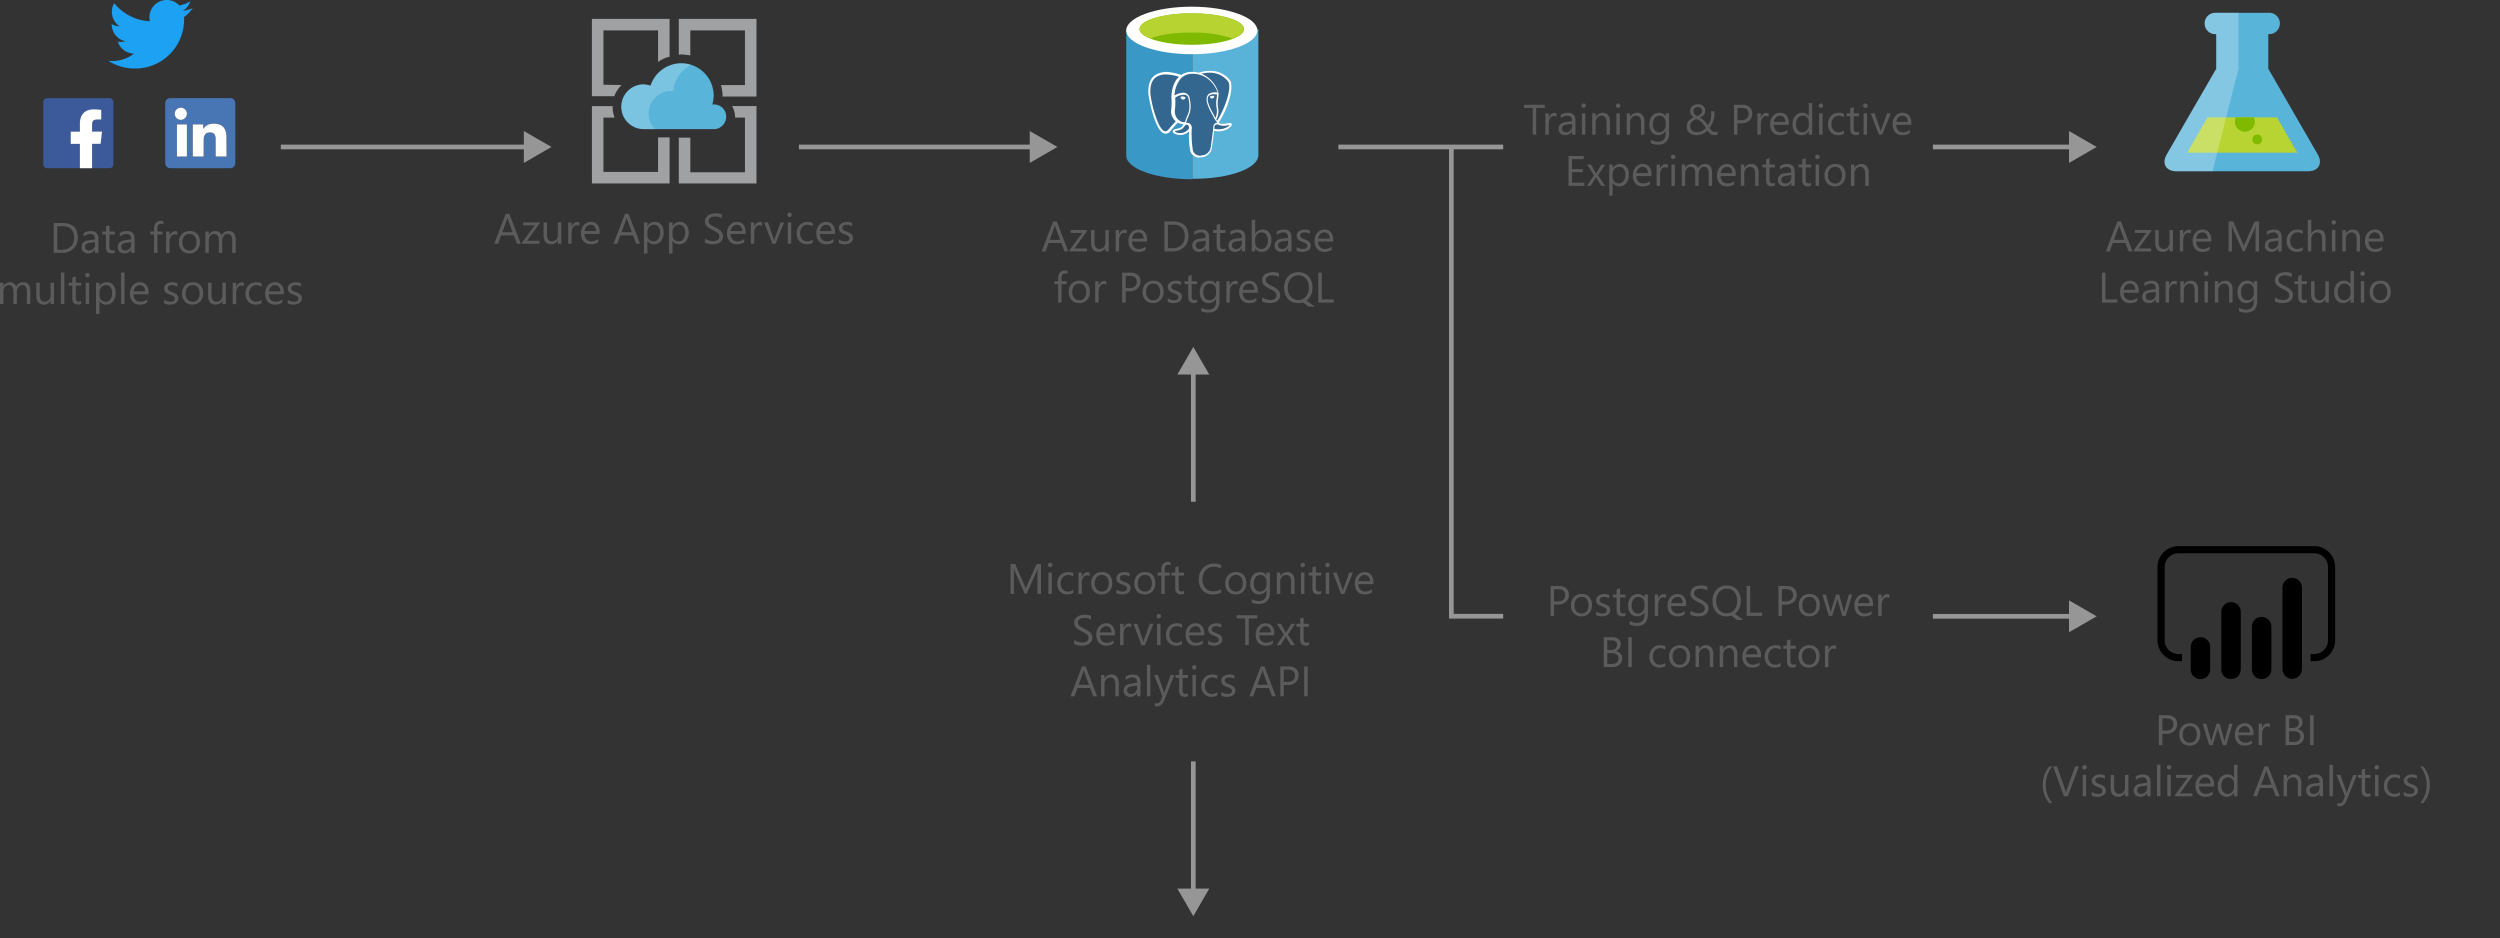 <svg class="architecture-diagram" aria-labelledby="intelligent-apps-using-azure-database-for-postgresql" height="300" viewbox="0 0 799.309 300" width="799.309" xmlns="http://www.w3.org/2000/svg">
    <rect width="100%" height="100%" fill="#333333" stroke="none"/>
    <g data-name="Layer 2">
        <g data-name="1180 Grids">
            <g data-name="CHeckmark 2">
                <g style="isolation:isolate">
                    <g style="isolation:isolate" fill="#5b5b5b">
                        <path d="M341.555 80.369h-1.238l-1.017-2.678h-4.05l-.953 2.678h-1.245l3.663-9.552h1.159zm-2.617-3.684l-1.5-4.07a3.877 3.877 0 01-.146-.639h-.026a3.615 3.615 0 01-.153.639l-1.485 4.07zM347.57 73.861l-4.037 5.575h4v.933h-5.6v-.34l4.037-5.549h-3.657v-.933h5.263zM354.5 80.369h-1.092V79.29h-.027a2.242 2.242 0 01-2.1 1.239q-2.437 0-2.438-2.9v-4.081h1.086v3.9q0 2.159 1.652 2.158a1.671 1.671 0 001.315-.589 2.259 2.259 0 00.517-1.542v-3.927h1.087z"/>
                    </g>
                    <path d="M360.259 74.654a1.333 1.333 0 00-.825-.22 1.393 1.393 0 00-1.169.659 3.045 3.045 0 00-.47 1.8v3.478H356.7v-6.823h1.093v1.406h.026a2.374 2.374 0 01.713-1.123 1.623 1.623 0 011.072-.4 1.773 1.773 0 01.652.093z" fill="#5b5b5b"/>
                    <g style="isolation:isolate" fill="#5b5b5b">
                        <path d="M366.747 77.231h-4.815a2.551 2.551 0 00.612 1.759 2.112 2.112 0 001.612.619 3.355 3.355 0 002.118-.759v1.025a3.958 3.958 0 01-2.378.653 2.881 2.881 0 01-2.271-.93 3.8 3.8 0 01-.826-2.614 3.732 3.732 0 01.9-2.595 2.9 2.9 0 012.242-1 2.563 2.563 0 012.071.865 3.614 3.614 0 01.732 2.405zm-1.119-.926a2.219 2.219 0 00-.456-1.472 1.555 1.555 0 00-1.249-.526 1.768 1.768 0 00-1.312.553 2.517 2.517 0 00-.666 1.445zM372.283 80.369v-9.552h2.638q5.048 0 5.049 4.656a4.7 4.7 0 01-1.4 3.554 5.2 5.2 0 01-3.753 1.342zm1.117-8.539v7.526h1.425a4.045 4.045 0 002.925-1.006 3.771 3.771 0 001.05-2.85q0-3.671-3.9-3.67zM386.584 80.369h-1.093V79.3h-.026a2.289 2.289 0 01-2.1 1.226 2.239 2.239 0 01-1.595-.54 1.866 1.866 0 01-.576-1.432q0-1.912 2.251-2.225l2.045-.287q0-1.739-1.405-1.738a3.356 3.356 0 00-2.225.839v-1.116a4.229 4.229 0 012.317-.639q2.405 0 2.405 2.544zm-1.093-3.45l-1.646.227a2.666 2.666 0 00-1.146.376 1.085 1.085 0 00-.386.956 1.04 1.04 0 00.355.815 1.38 1.38 0 00.949.316 1.754 1.754 0 001.343-.569 2.037 2.037 0 00.529-1.442zM391.806 80.3a2.108 2.108 0 01-1.019.213q-1.792 0-1.792-2V74.48h-1.172v-.933H389v-1.664l1.093-.353v2.018h1.718v.933h-1.718v3.844a1.6 1.6 0 00.232.979.932.932 0 00.773.293 1.142 1.142 0 00.712-.227zM398.147 80.369h-1.093V79.3h-.026a2.289 2.289 0 01-2.1 1.226 2.239 2.239 0 01-1.595-.54 1.866 1.866 0 01-.576-1.432q0-1.912 2.251-2.225l2.045-.287q0-1.739-1.405-1.738a3.356 3.356 0 00-2.225.839v-1.116a4.229 4.229 0 012.317-.639q2.405 0 2.405 2.544zm-1.093-3.45l-1.646.227a2.666 2.666 0 00-1.146.376 1.085 1.085 0 00-.386.956 1.04 1.04 0 00.355.815 1.38 1.38 0 00.949.316 1.754 1.754 0 001.343-.569 2.037 2.037 0 00.529-1.442z"/>
                    </g>
                    <path d="M401.325 79.384h-.025v.985h-1.093V70.27h1.093v4.477h.026a2.582 2.582 0 012.358-1.358 2.5 2.5 0 012.055.916 3.781 3.781 0 01.742 2.454 4.231 4.231 0 01-.832 2.741 2.775 2.775 0 01-2.278 1.029 2.244 2.244 0 01-2.046-1.145zm-.026-2.752v.953a2.03 2.03 0 00.549 1.436 1.962 1.962 0 002.951-.17 3.486 3.486 0 00.563-2.111 2.75 2.75 0 00-.525-1.785 1.743 1.743 0 00-1.426-.646 1.935 1.935 0 00-1.532.663 2.429 2.429 0 00-.579 1.66z" fill="#5b5b5b"/>
                    <g style="isolation:isolate" fill="#5b5b5b">
                        <path d="M412.929 80.369h-1.092V79.3h-.027a2.287 2.287 0 01-2.1 1.226 2.24 2.24 0 01-1.6-.54 1.869 1.869 0 01-.576-1.432q0-1.912 2.252-2.225l2.045-.287q0-1.739-1.406-1.738a3.358 3.358 0 00-2.225.839v-1.116a4.232 4.232 0 012.318-.639q2.4 0 2.4 2.544zm-1.092-3.45l-1.646.227a2.656 2.656 0 00-1.146.376 1.086 1.086 0 00-.387.956 1.041 1.041 0 00.356.815 1.376 1.376 0 00.949.316 1.751 1.751 0 001.342-.569 2.034 2.034 0 00.53-1.442zM414.574 80.123V78.95a3.233 3.233 0 001.965.659q1.44 0 1.439-.959a.827.827 0 00-.124-.463 1.222 1.222 0 00-.333-.336 2.583 2.583 0 00-.492-.264q-.284-.116-.609-.243a7.726 7.726 0 01-.8-.362 2.4 2.4 0 01-.572-.413 1.546 1.546 0 01-.347-.523 1.859 1.859 0 01-.116-.686 1.629 1.629 0 01.22-.85 1.946 1.946 0 01.586-.619 2.742 2.742 0 01.836-.377 3.731 3.731 0 01.97-.126 3.919 3.919 0 011.585.306V74.8a3.086 3.086 0 00-1.731-.493 2.02 2.02 0 00-.554.07 1.331 1.331 0 00-.423.2.9.9 0 00-.272.3.8.8 0 00-.1.39.934.934 0 00.1.446.977.977 0 00.282.32 2.234 2.234 0 00.453.253q.267.113.606.246a8.353 8.353 0 01.813.356 2.78 2.78 0 01.613.413 1.643 1.643 0 01.39.529 1.713 1.713 0 01.137.713 1.68 1.68 0 01-.224.879 1.91 1.91 0 01-.6.62 2.743 2.743 0 01-.859.366 4.238 4.238 0 01-1.02.12 3.877 3.877 0 01-1.819-.405zM426.258 77.231h-4.815a2.551 2.551 0 00.612 1.759 2.112 2.112 0 001.612.619 3.355 3.355 0 002.118-.759v1.025a3.958 3.958 0 01-2.378.653 2.881 2.881 0 01-2.271-.93 3.8 3.8 0 01-.826-2.614 3.732 3.732 0 01.9-2.595 2.9 2.9 0 012.242-1 2.563 2.563 0 012.071.865 3.614 3.614 0 01.732 2.405zm-1.119-.926a2.219 2.219 0 00-.456-1.472 1.555 1.555 0 00-1.249-.526 1.768 1.768 0 00-1.312.553 2.517 2.517 0 00-.666 1.445z"/>
                    </g>
                    <g style="isolation:isolate" fill="#5b5b5b">
                        <path d="M341.272 87.6a1.452 1.452 0 00-.727-.18q-1.146 0-1.146 1.445v1.052H341v.933h-1.6v5.889h-1.086V90.85h-1.165v-.933h1.165v-1.105a2.3 2.3 0 01.62-1.7 2.091 2.091 0 011.545-.623 2.139 2.139 0 01.793.12zM345.022 96.9a3.167 3.167 0 01-2.415-.956 3.542 3.542 0 01-.9-2.534 3.688 3.688 0 01.939-2.685 3.373 3.373 0 012.538-.966 3.058 3.058 0 012.381.938 3.728 3.728 0 01.856 2.6 3.665 3.665 0 01-.923 2.615 3.236 3.236 0 01-2.476.988zm.08-6.222a2.076 2.076 0 00-1.665.716 2.939 2.939 0 00-.613 1.976 2.779 2.779 0 00.619 1.911 2.1 2.1 0 001.659.7 2 2 0 001.628-.686 2.977 2.977 0 00.57-1.952 3.028 3.028 0 00-.57-1.972 1.985 1.985 0 00-1.63-.694zM353.722 91.024a1.333 1.333 0 00-.825-.22 1.393 1.393 0 00-1.169.659 3.045 3.045 0 00-.47 1.8v3.478h-1.093v-6.823h1.093v1.406h.026A2.374 2.374 0 01352 90.2a1.623 1.623 0 011.072-.4 1.773 1.773 0 01.652.093z"/>
                    </g>
                    <path d="M359.91 93.129v3.61h-1.119v-9.552h2.624a3.463 3.463 0 012.375.746 2.663 2.663 0 01.843 2.1 2.894 2.894 0 01-.937 2.225 3.572 3.572 0 01-2.527.866zm0-4.929v3.916h1.172a2.619 2.619 0 001.769-.529 1.876 1.876 0 00.609-1.5q0-1.893-2.238-1.892z" fill="#5b5b5b"/>
                    <g style="isolation:isolate" fill="#5b5b5b">
                        <path d="M368.629 96.9a3.167 3.167 0 01-2.415-.956 3.542 3.542 0 01-.9-2.534 3.688 3.688 0 01.939-2.685 3.373 3.373 0 012.538-.966 3.058 3.058 0 012.381.938 3.728 3.728 0 01.856 2.6 3.665 3.665 0 01-.923 2.615 3.236 3.236 0 01-2.476.988zm.08-6.222a2.076 2.076 0 00-1.665.716 2.939 2.939 0 00-.613 1.976 2.779 2.779 0 00.619 1.911 2.1 2.1 0 001.659.7 2 2 0 001.628-.686 2.977 2.977 0 00.57-1.952 3.028 3.028 0 00-.57-1.972 1.985 1.985 0 00-1.628-.694zM373.358 96.493V95.32a3.233 3.233 0 001.965.659q1.438 0 1.438-.959a.835.835 0 00-.123-.463 1.236 1.236 0 00-.333-.336 2.592 2.592 0 00-.493-.264q-.283-.116-.609-.243a7.7 7.7 0 01-.8-.362 2.409 2.409 0 01-.573-.413 1.529 1.529 0 01-.346-.523 1.839 1.839 0 01-.117-.686 1.629 1.629 0 01.22-.85 1.939 1.939 0 01.587-.619 2.732 2.732 0 01.836-.377 3.718 3.718 0 01.969-.126 3.912 3.912 0 011.585.306v1.106a3.084 3.084 0 00-1.731-.493 2.013 2.013 0 00-.553.07 1.321 1.321 0 00-.423.2.9.9 0 00-.273.3.8.8 0 00-.1.39.934.934 0 00.1.446.992.992 0 00.283.32 2.208 2.208 0 00.453.253q.267.113.606.246a8.459 8.459 0 01.813.356 2.8 2.8 0 01.612.413 1.614 1.614 0 01.39.529 1.713 1.713 0 01.137.713 1.679 1.679 0 01-.223.879 1.913 1.913 0 01-.6.62 2.743 2.743 0 01-.859.366 4.235 4.235 0 01-1.019.12 3.872 3.872 0 01-1.819-.405z"/>
                    </g>
                    <path d="M382.724 96.673a2.108 2.108 0 01-1.019.213q-1.792 0-1.792-2V90.85h-1.172v-.933h1.172v-1.664l1.093-.353v2.018h1.718v.933h-1.718v3.844a1.6 1.6 0 00.232.979.932.932 0 00.773.293 1.142 1.142 0 00.712-.227zM389.9 96.193q0 3.756-3.6 3.757a4.837 4.837 0 01-2.212-.479v-1.093a4.549 4.549 0 002.2.64q2.518 0 2.518-2.678v-.746h-.026a2.759 2.759 0 01-4.393.4 3.634 3.634 0 01-.776-2.441 4.245 4.245 0 01.836-2.765 2.794 2.794 0 012.288-1.025 2.223 2.223 0 012.045 1.105h.026v-.946h1.094zm-1.1-2.538v-1.006a1.953 1.953 0 00-.549-1.393 1.812 1.812 0 00-1.369-.579 1.9 1.9 0 00-1.585.736 3.278 3.278 0 00-.573 2.062 2.821 2.821 0 00.55 1.821 1.775 1.775 0 001.455.683 1.9 1.9 0 001.5-.652 2.43 2.43 0 00.571-1.672zM395.667 91.024a1.338 1.338 0 00-.826-.22 1.4 1.4 0 00-1.169.659 3.045 3.045 0 00-.47 1.8v3.478h-1.092v-6.823h1.09v1.406h.026a2.389 2.389 0 01.713-1.123 1.627 1.627 0 011.072-.4 1.783 1.783 0 01.653.093z" fill="#5b5b5b"/>
                    <g style="isolation:isolate" fill="#5b5b5b">
                        <path d="M402.154 93.6h-4.816a2.547 2.547 0 00.613 1.759 2.111 2.111 0 001.611.619 3.351 3.351 0 002.118-.759v1.025a3.955 3.955 0 01-2.378.653 2.881 2.881 0 01-2.271-.93 3.8 3.8 0 01-.825-2.614 3.732 3.732 0 01.9-2.595 2.894 2.894 0 012.241-1 2.563 2.563 0 012.071.865 3.609 3.609 0 01.733 2.405zm-1.119-.926a2.23 2.23 0 00-.456-1.472 1.557 1.557 0 00-1.249-.526 1.765 1.765 0 00-1.312.553 2.511 2.511 0 00-.666 1.445zM403.506 96.352v-1.318a2.582 2.582 0 00.543.359 4.4 4.4 0 00.666.27 5.335 5.335 0 00.7.17 3.916 3.916 0 00.652.061 2.56 2.56 0 001.542-.383 1.437 1.437 0 00.34-1.775 1.912 1.912 0 00-.47-.523 4.7 4.7 0 00-.709-.453q-.41-.215-.883-.456-.5-.253-.933-.513a4.028 4.028 0 01-.753-.573 2.377 2.377 0 01-.5-.709 2.422 2.422 0 01.1-2.064 2.447 2.447 0 01.753-.8 3.435 3.435 0 011.063-.466 4.847 4.847 0 011.216-.153 4.654 4.654 0 012.058.34v1.259a3.731 3.731 0 00-2.171-.586 3.59 3.59 0 00-.733.076 2.086 2.086 0 00-.652.25 1.448 1.448 0 00-.467.446 1.192 1.192 0 00-.18.666 1.375 1.375 0 00.137.633 1.546 1.546 0 00.4.486 4 4 0 00.649.427q.382.207.883.452t.972.533a4.5 4.5 0 01.807.619 2.747 2.747 0 01.549.753 2.113 2.113 0 01.2.946 2.394 2.394 0 01-.276 1.2 2.259 2.259 0 01-.746.8 3.254 3.254 0 01-1.082.443 5.935 5.935 0 01-1.292.137 5.274 5.274 0 01-.56-.037q-.334-.037-.68-.106a5.743 5.743 0 01-.656-.173 2.038 2.038 0 01-.487-.238zM415.05 96.9a4.216 4.216 0 01-3.257-1.339 4.971 4.971 0 01-1.22-3.484 5.248 5.248 0 011.246-3.677 4.362 4.362 0 013.391-1.372 4.1 4.1 0 013.184 1.332 4.976 4.976 0 011.213 3.484 5.276 5.276 0 01-1.239 3.7 3.673 3.673 0 01-.626.56l2.685 1.925h-2.032l-1.8-1.345a5.188 5.188 0 01-1.545.216zm.08-8.859a3.079 3.079 0 00-2.444 1.086 4.2 4.2 0 00-.939 2.851 4.274 4.274 0 00.912 2.845 3 3 0 002.392 1.072 3.133 3.133 0 002.478-1.026 4.189 4.189 0 00.905-2.869 4.366 4.366 0 00-.879-2.924 3.014 3.014 0 00-2.425-1.036zM426.44 96.739h-4.956v-9.552h1.116v8.539h3.837z"/>
                    </g>
                </g>
                <g style="isolation:isolate">
                    <g style="isolation:isolate" fill="#5b5b5b">
                        <path d="M681.8 80.369h-1.239l-1.013-2.678H675.5l-.952 2.678H673.3l3.664-9.552h1.158zm-2.618-3.684l-1.5-4.07a3.877 3.877 0 01-.146-.639h-.026a3.615 3.615 0 01-.153.639l-1.485 4.07zM687.813 73.861l-4.036 5.575h4v.933h-5.6v-.34l4.037-5.549h-3.657v-.933h5.262zM694.742 80.369h-1.093V79.29h-.026a2.243 2.243 0 01-2.1 1.239q-2.439 0-2.438-2.9v-4.081h1.086v3.9q0 2.159 1.652 2.158a1.673 1.673 0 001.315-.589 2.259 2.259 0 00.516-1.542v-3.927h1.093z"/>
                    </g>
                    <path d="M700.5 74.654a1.338 1.338 0 00-.826-.22 1.393 1.393 0 00-1.169.659 3.045 3.045 0 00-.47 1.8v3.478h-1.093v-6.823h1.093v1.406h.026a2.381 2.381 0 01.713-1.123 1.623 1.623 0 011.072-.4 1.783 1.783 0 01.653.093z" fill="#5b5b5b"/>
                    <g style="isolation:isolate" fill="#5b5b5b">
                        <path d="M706.992 77.231h-4.816a2.551 2.551 0 00.613 1.759 2.112 2.112 0 001.612.619 3.355 3.355 0 002.118-.759v1.025a3.958 3.958 0 01-2.378.653 2.88 2.88 0 01-2.271-.93 3.8 3.8 0 01-.826-2.614 3.732 3.732 0 01.9-2.595 2.894 2.894 0 012.241-1 2.567 2.567 0 012.072.865 3.614 3.614 0 01.732 2.405zm-1.119-.926a2.224 2.224 0 00-.456-1.472 1.555 1.555 0 00-1.249-.526 1.765 1.765 0 00-1.312.553 2.511 2.511 0 00-.666 1.445zM722.267 80.369h-1.113v-6.408q0-.759.094-1.858h-.026a5.849 5.849 0 01-.287.926l-3.264 7.341h-.546l-3.258-7.287a5.758 5.758 0 01-.286-.979h-.026q.053.573.053 1.872v6.395h-1.079v-9.554h1.479l2.931 6.661a8.494 8.494 0 01.439 1.146h.04q.286-.787.46-1.173l2.99-6.634h1.4zM729.513 80.369h-1.093V79.3h-.026a2.289 2.289 0 01-2.1 1.226 2.24 2.24 0 01-1.6-.54 1.869 1.869 0 01-.576-1.432q0-1.912 2.251-2.225l2.045-.287q0-1.739-1.405-1.738a3.356 3.356 0 00-2.225.839v-1.116a4.232 4.232 0 012.318-.639q2.4 0 2.4 2.544zm-1.093-3.45l-1.645.227a2.666 2.666 0 00-1.146.376 1.088 1.088 0 00-.386.956 1.038 1.038 0 00.356.815 1.376 1.376 0 00.949.316 1.752 1.752 0 001.342-.569 2.033 2.033 0 00.529-1.442zM736.221 80.055a3.547 3.547 0 01-1.865.474A3.089 3.089 0 01732 79.58a3.443 3.443 0 01-.9-2.462 3.778 3.778 0 01.966-2.707 3.378 3.378 0 012.578-1.022 3.58 3.58 0 011.585.333v1.119a2.775 2.775 0 00-1.625-.533 2.2 2.2 0 00-1.716.749 2.845 2.845 0 00-.669 1.969 2.711 2.711 0 00.629 1.892 2.169 2.169 0 001.688.692 2.734 2.734 0 001.679-.593zM743.534 80.369h-1.093v-3.93q0-2.131-1.585-2.132a1.727 1.727 0 00-1.346.616 2.3 2.3 0 00-.546 1.582v3.863h-1.093V70.27h1.093v4.41h.026a2.482 2.482 0 012.238-1.292q2.3 0 2.3 2.777zM746.152 71.816a.689.689 0 01-.5-.2.674.674 0 01-.207-.506.7.7 0 01.706-.713.7.7 0 01.51.2.682.682 0 01.21.51.674.674 0 01-.21.5.7.7 0 01-.509.209zm.533 8.553h-1.093v-6.821h1.093zM754.559 80.369h-1.093v-3.89q0-2.172-1.585-2.172a1.719 1.719 0 00-1.355.616 2.284 2.284 0 00-.536 1.556v3.89h-1.09v-6.821h1.093v1.132h.026a2.463 2.463 0 012.238-1.292 2.085 2.085 0 011.712.723 3.216 3.216 0 01.593 2.088zM762.1 77.231h-4.816a2.551 2.551 0 00.613 1.759 2.112 2.112 0 001.612.619 3.355 3.355 0 002.118-.759v1.025a3.958 3.958 0 01-2.378.653 2.88 2.88 0 01-2.271-.93 3.8 3.8 0 01-.826-2.614 3.732 3.732 0 01.9-2.595 2.894 2.894 0 012.241-1 2.567 2.567 0 012.072.865 3.614 3.614 0 01.732 2.405zm-1.119-.926a2.224 2.224 0 00-.456-1.472 1.555 1.555 0 00-1.249-.526 1.765 1.765 0 00-1.312.553 2.511 2.511 0 00-.666 1.445z"/>
                    </g>
                    <g style="isolation:isolate" fill="#5b5b5b">
                        <path d="M677 96.739h-4.956v-9.552h1.119v8.539H677zM683.8 93.6h-4.816a2.551 2.551 0 00.613 1.759 2.112 2.112 0 001.612.619 3.355 3.355 0 002.118-.759v1.025a3.958 3.958 0 01-2.378.653 2.88 2.88 0 01-2.271-.93 3.8 3.8 0 01-.826-2.614 3.732 3.732 0 01.9-2.595 2.894 2.894 0 012.241-1 2.567 2.567 0 012.072.865 3.614 3.614 0 01.732 2.405zm-1.119-.926a2.224 2.224 0 00-.456-1.472 1.555 1.555 0 00-1.249-.526 1.765 1.765 0 00-1.312.553 2.511 2.511 0 00-.664 1.447zM690.34 96.739h-1.093v-1.065h-.026a2.289 2.289 0 01-2.1 1.226 2.24 2.24 0 01-1.6-.54 1.869 1.869 0 01-.576-1.432q0-1.912 2.251-2.225l2.045-.287q0-1.739-1.405-1.738a3.356 3.356 0 00-2.225.839V90.4a4.232 4.232 0 012.318-.639q2.4 0 2.4 2.544zm-1.093-3.45l-1.645.227a2.666 2.666 0 00-1.146.376 1.088 1.088 0 00-.386.956 1.038 1.038 0 00.356.815 1.376 1.376 0 00.949.316 1.752 1.752 0 001.342-.569 2.033 2.033 0 00.529-1.442z"/>
                    </g>
                    <path d="M695.955 91.024a1.338 1.338 0 00-.826-.22 1.393 1.393 0 00-1.169.659 3.045 3.045 0 00-.47 1.8v3.478h-1.09v-6.823h1.093v1.406h.026a2.381 2.381 0 01.713-1.123 1.623 1.623 0 011.072-.4 1.783 1.783 0 01.653.093z" fill="#5b5b5b"/>
                    <g style="isolation:isolate" fill="#5b5b5b">
                        <path d="M702.775 96.739h-1.093v-3.89q0-2.172-1.585-2.172a1.719 1.719 0 00-1.355.616 2.284 2.284 0 00-.536 1.556v3.89h-1.093v-6.821h1.093v1.133h.026a2.463 2.463 0 012.238-1.292 2.085 2.085 0 011.712.723 3.216 3.216 0 01.593 2.088zM705.393 88.186a.689.689 0 01-.5-.2.674.674 0 01-.207-.506.7.7 0 01.706-.713.7.7 0 01.51.2.682.682 0 01.21.51.674.674 0 01-.21.5.7.7 0 01-.509.209zm.533 8.553h-1.093v-6.821h1.093zM713.8 96.739h-1.093v-3.89q0-2.172-1.585-2.172a1.719 1.719 0 00-1.355.616 2.284 2.284 0 00-.536 1.556v3.89h-1.093v-6.821h1.093v1.133h.026a2.463 2.463 0 012.238-1.292 2.085 2.085 0 011.712.723 3.216 3.216 0 01.593 2.088zM721.68 96.193q0 3.756-3.6 3.757a4.833 4.833 0 01-2.211-.479v-1.093a4.549 4.549 0 002.2.64q2.518 0 2.518-2.678v-.746h-.026a2.76 2.76 0 01-4.394.4 3.639 3.639 0 01-.775-2.441 4.245 4.245 0 01.836-2.765 2.791 2.791 0 012.288-1.025 2.223 2.223 0 012.045 1.105h.026v-.946h1.093zm-1.093-2.538v-1.006a1.949 1.949 0 00-.55-1.393 1.81 1.81 0 00-1.368-.579 1.9 1.9 0 00-1.586.736 3.284 3.284 0 00-.572 2.062 2.82 2.82 0 00.549 1.821 1.777 1.777 0 001.456.683 1.9 1.9 0 001.5-.652 2.435 2.435 0 00.571-1.672z"/>
                    </g>
                    <path d="M727.328 96.352v-1.318a2.582 2.582 0 00.543.359 4.438 4.438 0 00.666.27 5.335 5.335 0 00.7.17 3.916 3.916 0 00.652.061 2.558 2.558 0 001.542-.383 1.437 1.437 0 00.34-1.775 1.912 1.912 0 00-.47-.523 4.656 4.656 0 00-.709-.453q-.41-.215-.883-.456-.5-.253-.933-.513a4.02 4.02 0 01-.752-.573 2.36 2.36 0 01-.5-.709 2.416 2.416 0 01.1-2.064 2.468 2.468 0 01.753-.8 3.435 3.435 0 011.063-.466 4.847 4.847 0 011.216-.153 4.654 4.654 0 012.058.34v1.259a3.729 3.729 0 00-2.171-.586 3.588 3.588 0 00-.732.076 2.091 2.091 0 00-.653.25 1.444 1.444 0 00-.466.446 1.185 1.185 0 00-.181.666 1.375 1.375 0 00.137.633 1.546 1.546 0 00.4.486 4 4 0 00.649.427q.382.207.883.452t.973.533a4.528 4.528 0 01.806.619 2.771 2.771 0 01.55.753 2.126 2.126 0 01.2.946 2.4 2.4 0 01-.276 1.2 2.277 2.277 0 01-.746.8 3.259 3.259 0 01-1.083.443 5.935 5.935 0 01-1.292.137 5.274 5.274 0 01-.56-.037q-.333-.037-.68-.106a5.743 5.743 0 01-.656-.173 2.056 2.056 0 01-.488-.238z" fill="#5b5b5b"/>
                    <g style="isolation:isolate" fill="#5b5b5b">
                        <path d="M737.6 96.673a2.11 2.11 0 01-1.019.213q-1.793 0-1.792-2V90.85h-1.173v-.933h1.173v-1.664l1.092-.353v2.018h1.719v.933h-1.719v3.844a1.6 1.6 0 00.233.979.93.93 0 00.772.293 1.145 1.145 0 00.713-.227zM744.574 96.739h-1.093V95.66h-.026a2.243 2.243 0 01-2.1 1.239q-2.439 0-2.438-2.9v-4.081H740v3.9q0 2.159 1.652 2.158a1.673 1.673 0 001.315-.589 2.259 2.259 0 00.516-1.542v-3.927h1.093zM752.6 96.739h-1.093V95.58h-.026a2.752 2.752 0 01-4.4.4 3.754 3.754 0 01-.77-2.5 4.088 4.088 0 01.853-2.711 2.813 2.813 0 012.271-1.019 2.187 2.187 0 012.045 1.105h.026V86.64h1.094zm-1.093-3.084v-1.006a1.949 1.949 0 00-.546-1.4 1.833 1.833 0 00-1.386-.573 1.887 1.887 0 00-1.575.734 3.214 3.214 0 00-.572 2.025 2.887 2.887 0 00.549 1.861 1.8 1.8 0 001.476.683 1.867 1.867 0 001.482-.659 2.454 2.454 0 00.573-1.665zM755.371 88.186a.689.689 0 01-.5-.2.674.674 0 01-.207-.506.7.7 0 01.706-.713.7.7 0 01.51.2.682.682 0 01.21.51.674.674 0 01-.21.5.7.7 0 01-.509.209zm.533 8.553h-1.093v-6.821h1.089zM760.967 96.9a3.165 3.165 0 01-2.415-.956 3.542 3.542 0 01-.9-2.534 3.684 3.684 0 01.939-2.685 3.373 3.373 0 012.537-.966 3.06 3.06 0 012.382.938 3.728 3.728 0 01.855 2.6 3.668 3.668 0 01-.922 2.615 3.236 3.236 0 01-2.476.988zm.079-6.222a2.078 2.078 0 00-1.665.716 2.943 2.943 0 00-.612 1.976 2.779 2.779 0 00.619 1.911 2.1 2.1 0 001.658.7 2 2 0 001.629-.686 2.977 2.977 0 00.569-1.952 3.028 3.028 0 00-.569-1.972 1.987 1.987 0 00-1.629-.694z"/>
                    </g>
                </g>
                <g style="isolation:isolate">
                    <path d="M691.356 234.614v3.61h-1.119v-9.552h2.625a3.458 3.458 0 012.374.746 2.66 2.66 0 01.843 2.1 2.893 2.893 0 01-.936 2.225 3.573 3.573 0 01-2.528.866zm0-4.929v3.915h1.173a2.619 2.619 0 001.769-.529 1.876 1.876 0 00.609-1.5q0-1.893-2.238-1.892zM700.076 238.385a3.165 3.165 0 01-2.415-.956 3.542 3.542 0 01-.9-2.534 3.684 3.684 0 01.939-2.685 3.373 3.373 0 012.537-.966 3.06 3.06 0 012.382.938 3.728 3.728 0 01.855 2.6 3.668 3.668 0 01-.922 2.615 3.236 3.236 0 01-2.476.988zm.079-6.222a2.078 2.078 0 00-1.665.716 2.943 2.943 0 00-.612 1.976 2.779 2.779 0 00.619 1.911 2.1 2.1 0 001.658.7 2 2 0 001.629-.686 2.977 2.977 0 00.569-1.952 3.028 3.028 0 00-.569-1.972 1.987 1.987 0 00-1.629-.693zM713.811 231.4l-2.045 6.821h-1.132l-1.406-4.883a3.21 3.21 0 01-.106-.633h-.026a3.009 3.009 0 01-.14.62l-1.525 4.9h-1.093l-2.064-6.821h1.146l1.412 5.129a3.133 3.133 0 01.093.613h.054a2.9 2.9 0 01.12-.626l1.572-5.116h1l1.412 5.143a3.755 3.755 0 01.1.613h.054a2.78 2.78 0 01.113-.613l1.385-5.143z" fill="#5b5b5b"/>
                    <g style="isolation:isolate" fill="#5b5b5b">
                        <path d="M720.492 235.087h-4.816a2.551 2.551 0 00.613 1.759 2.112 2.112 0 001.612.619 3.355 3.355 0 002.118-.759v1.025a3.958 3.958 0 01-2.378.653 2.88 2.88 0 01-2.271-.93 3.8 3.8 0 01-.826-2.614 3.732 3.732 0 01.9-2.595 2.894 2.894 0 012.241-1 2.567 2.567 0 012.072.865 3.614 3.614 0 01.732 2.405zm-1.119-.926a2.224 2.224 0 00-.456-1.472 1.555 1.555 0 00-1.249-.526 1.765 1.765 0 00-1.312.553 2.511 2.511 0 00-.666 1.445zM725.7 232.51a1.338 1.338 0 00-.826-.22 1.393 1.393 0 00-1.169.659 3.045 3.045 0 00-.47 1.8v3.478h-1.093V231.4h1.093v1.406h.026a2.381 2.381 0 01.713-1.123 1.623 1.623 0 011.072-.4 1.783 1.783 0 01.653.093zM730.77 238.224v-9.552h2.718a2.972 2.972 0 011.965.605 1.959 1.959 0 01.727 1.579 2.322 2.322 0 01-.439 1.412 2.372 2.372 0 01-1.213.853v.026a2.437 2.437 0 011.546.729 2.248 2.248 0 01.579 1.6 2.5 2.5 0 01-.879 1.984 3.271 3.271 0 01-2.219.76zm1.119-8.539v3.084h1.146a2.175 2.175 0 001.446-.443 1.543 1.543 0 00.525-1.249q0-1.392-1.831-1.392zm0 4.09v3.437h1.519a2.279 2.279 0 001.529-.466 1.6 1.6 0 00.543-1.279q0-1.692-2.3-1.691zM739.709 238.224h-1.119v-9.552h1.119z"/>
                    </g>
                    <g style="isolation:isolate" fill="#5b5b5b">
                        <path d="M656.166 256.766h-.973a8.517 8.517 0 01-2.064-5.815 8.837 8.837 0 012.064-5.908h.986a8.976 8.976 0 00-2.092 5.895 8.827 8.827 0 002.079 5.828zM664.665 245.043l-3.536 9.552H659.9l-3.464-9.552h1.245l2.645 7.573a4.418 4.418 0 01.193.846h.026a4.225 4.225 0 01.22-.858l2.7-7.561zM666.451 246.042a.689.689 0 01-.5-.2.674.674 0 01-.207-.506.7.7 0 01.706-.713.7.7 0 01.51.2.682.682 0 01.21.51.674.674 0 01-.21.5.7.7 0 01-.509.209zm.533 8.553h-1.093v-6.821h1.093zM668.782 254.348v-1.173a3.236 3.236 0 001.966.659q1.438 0 1.438-.959a.835.835 0 00-.123-.463 1.25 1.25 0 00-.333-.336 2.623 2.623 0 00-.493-.264q-.283-.116-.609-.243a7.61 7.61 0 01-.8-.362 2.389 2.389 0 01-.573-.413 1.546 1.546 0 01-.347-.523 1.859 1.859 0 01-.116-.686 1.629 1.629 0 01.22-.85 1.946 1.946 0 01.586-.619 2.742 2.742 0 01.836-.377 3.731 3.731 0 01.97-.126 3.912 3.912 0 011.585.306v1.106a3.086 3.086 0 00-1.731-.493 2.013 2.013 0 00-.553.07 1.327 1.327 0 00-.424.2.912.912 0 00-.272.3.8.8 0 00-.1.39.934.934 0 00.1.446.98.98 0 00.283.32 2.208 2.208 0 00.453.253q.265.113.605.246a8.353 8.353 0 01.813.356 2.78 2.78 0 01.613.413 1.614 1.614 0 01.39.529 1.713 1.713 0 01.137.713 1.671 1.671 0 01-.224.879 1.91 1.91 0 01-.6.62 2.743 2.743 0 01-.859.366 4.238 4.238 0 01-1.02.12 3.877 3.877 0 01-1.818-.405zM680.5 254.594h-1.093v-1.079h-.026a2.243 2.243 0 01-2.1 1.239q-2.439 0-2.438-2.9v-4.077h1.086v3.9q0 2.159 1.652 2.158a1.673 1.673 0 001.315-.589 2.259 2.259 0 00.516-1.542v-3.931h1.088zM687.587 254.594h-1.093v-1.065h-.026a2.289 2.289 0 01-2.1 1.226 2.24 2.24 0 01-1.6-.54 1.869 1.869 0 01-.576-1.432q0-1.912 2.251-2.225l2.045-.287q0-1.739-1.405-1.738a3.356 3.356 0 00-2.225.839v-1.119a4.232 4.232 0 012.318-.639q2.4 0 2.4 2.544zm-1.093-3.45l-1.645.227a2.666 2.666 0 00-1.146.376 1.088 1.088 0 00-.386.956 1.038 1.038 0 00.356.815 1.376 1.376 0 00.949.316 1.752 1.752 0 001.342-.569 2.033 2.033 0 00.529-1.442zM690.737 254.594h-1.093V244.5h1.093zM693.508 246.042a.689.689 0 01-.5-.2.674.674 0 01-.207-.506.7.7 0 01.706-.713.7.7 0 01.51.2.682.682 0 01.21.51.674.674 0 01-.21.5.7.7 0 01-.509.209zm.533 8.553h-1.093v-6.821h1.093zM701.008 248.087l-4.036 5.575h4v.933h-5.6v-.34l4.037-5.549h-3.657v-.933h5.262zM707.9 251.457h-4.816a2.551 2.551 0 00.613 1.759 2.112 2.112 0 001.612.619 3.355 3.355 0 002.118-.759v1.024a3.958 3.958 0 01-2.378.653 2.88 2.88 0 01-2.271-.93 3.8 3.8 0 01-.826-2.614 3.732 3.732 0 01.9-2.595 2.894 2.894 0 012.241-1 2.567 2.567 0 012.072.865 3.614 3.614 0 01.732 2.405zm-1.119-.926a2.224 2.224 0 00-.456-1.472 1.555 1.555 0 00-1.249-.526 1.765 1.765 0 00-1.312.553 2.511 2.511 0 00-.666 1.445zM715.377 254.594h-1.093v-1.159h-.026a2.752 2.752 0 01-4.4.4 3.754 3.754 0 01-.77-2.5 4.088 4.088 0 01.853-2.711 2.813 2.813 0 012.271-1.019 2.187 2.187 0 012.045 1.105h.026v-4.21h1.093zm-1.093-3.084v-1.01a1.949 1.949 0 00-.546-1.4 1.833 1.833 0 00-1.386-.573 1.887 1.887 0 00-1.572.732 3.214 3.214 0 00-.572 2.025 2.887 2.887 0 00.549 1.861 1.8 1.8 0 001.476.683 1.867 1.867 0 001.482-.659 2.454 2.454 0 00.569-1.658zM728.865 254.594h-1.239l-1.013-2.678h-4.05l-.952 2.678h-1.246l3.664-9.552h1.158zm-2.618-3.684l-1.5-4.07a3.877 3.877 0 01-.146-.639h-.026a3.615 3.615 0 01-.153.639l-1.485 4.07zM735.786 254.594h-1.093V250.7q0-2.172-1.585-2.172a1.719 1.719 0 00-1.355.616 2.284 2.284 0 00-.536 1.556v3.89h-1.093v-6.821h1.093v1.133h.026a2.463 2.463 0 012.238-1.292 2.085 2.085 0 011.712.723 3.216 3.216 0 01.593 2.088zM742.727 254.594h-1.093v-1.065h-.026a2.289 2.289 0 01-2.1 1.226 2.24 2.24 0 01-1.6-.54 1.869 1.869 0 01-.576-1.432q0-1.912 2.251-2.225l2.045-.287q0-1.739-1.405-1.738a3.356 3.356 0 00-2.225.839v-1.119a4.232 4.232 0 012.318-.639q2.4 0 2.4 2.544zm-1.093-3.45l-1.645.227a2.666 2.666 0 00-1.146.376 1.088 1.088 0 00-.386.956 1.038 1.038 0 00.356.815 1.376 1.376 0 00.949.316 1.752 1.752 0 001.342-.569 2.033 2.033 0 00.529-1.442zM745.878 254.594h-1.093V244.5h1.093z"/>
                    </g>
                    <path d="M753.518 247.773l-3.137 7.914q-.839 2.118-2.358 2.118a2.506 2.506 0 01-.713-.087v-.979a2.024 2.024 0 00.646.12 1.339 1.339 0 001.239-.985l.546-1.293-2.665-6.808h1.213l1.845 5.249c.022.066.069.24.141.52h.039q.034-.16.134-.506l1.938-5.263z" fill="#5b5b5b"/>
                    <g style="isolation:isolate" fill="#5b5b5b">
                        <path d="M757.894 254.528a2.11 2.11 0 01-1.019.213q-1.793 0-1.792-2v-4.037h-1.173v-.933h1.173v-1.665l1.092-.353v2.018h1.719v.933h-1.719v3.844a1.6 1.6 0 00.233.979.93.93 0 00.772.293 1.145 1.145 0 00.713-.227zM759.912 246.042a.689.689 0 01-.5-.2.674.674 0 01-.207-.506.7.7 0 01.706-.713.7.7 0 01.51.2.682.682 0 01.21.51.674.674 0 01-.21.5.7.7 0 01-.509.209zm.533 8.553h-1.093v-6.821h1.093zM767.306 254.281a3.547 3.547 0 01-1.865.474 3.089 3.089 0 01-2.354-.949 3.443 3.443 0 01-.9-2.462 3.778 3.778 0 01.966-2.707 3.378 3.378 0 012.578-1.022 3.58 3.58 0 011.585.333v1.119a2.775 2.775 0 00-1.625-.533 2.2 2.2 0 00-1.716.749 2.845 2.845 0 00-.669 1.969 2.711 2.711 0 00.629 1.892 2.169 2.169 0 001.688.692 2.734 2.734 0 001.679-.593zM768.544 254.348v-1.173a3.236 3.236 0 001.966.659q1.438 0 1.438-.959a.835.835 0 00-.123-.463 1.25 1.25 0 00-.333-.336 2.623 2.623 0 00-.493-.264q-.283-.116-.609-.243a7.61 7.61 0 01-.8-.362 2.389 2.389 0 01-.573-.413 1.546 1.546 0 01-.347-.523 1.859 1.859 0 01-.116-.686 1.629 1.629 0 01.22-.85 1.946 1.946 0 01.586-.619 2.742 2.742 0 01.836-.377 3.731 3.731 0 01.97-.126 3.912 3.912 0 011.585.306v1.106a3.086 3.086 0 00-1.731-.493 2.013 2.013 0 00-.553.07 1.327 1.327 0 00-.424.2.912.912 0 00-.272.3.8.8 0 00-.1.39.934.934 0 00.1.446.98.98 0 00.283.32 2.208 2.208 0 00.453.253q.265.113.605.246a8.353 8.353 0 01.813.356 2.78 2.78 0 01.613.413 1.614 1.614 0 01.39.529 1.713 1.713 0 01.137.713 1.671 1.671 0 01-.224.879 1.91 1.91 0 01-.6.62 2.743 2.743 0 01-.859.366 4.238 4.238 0 01-1.02.12 3.877 3.877 0 01-1.818-.405zM774.773 256.766h-.973a8.827 8.827 0 002.078-5.829 8.976 8.976 0 00-2.092-5.895h.986a8.8 8.8 0 012.078 5.908 8.484 8.484 0 01-2.077 5.816z"/>
                    </g>
                </g>
                <g style="isolation:isolate">
                    <g style="isolation:isolate" fill="#5b5b5b">
                        <path d="M332.824 189.9h-1.112v-6.408q0-.759.094-1.858h-.027a5.978 5.978 0 01-.286.926l-3.264 7.341h-.546l-3.258-7.287a5.758 5.758 0 01-.286-.979h-.026q.053.573.053 1.872v6.393h-1.079v-9.552h1.479l2.932 6.661a8.632 8.632 0 01.439 1.146h.04q.286-.787.459-1.173l2.991-6.634h1.4zM335.748 181.344a.689.689 0 01-.5-.2.674.674 0 01-.207-.506.7.7 0 01.706-.713.7.7 0 01.51.2.678.678 0 01.21.51.67.67 0 01-.21.5.7.7 0 01-.509.209zm.533 8.553h-1.092v-6.821h1.092zM343.143 189.583a3.549 3.549 0 01-1.865.474 3.088 3.088 0 01-2.354-.949 3.438 3.438 0 01-.9-2.462 3.778 3.778 0 01.966-2.707 3.377 3.377 0 012.577-1.022 3.584 3.584 0 011.586.333v1.119a2.78 2.78 0 00-1.626-.533 2.2 2.2 0 00-1.715.749 2.846 2.846 0 00-.67 1.969 2.707 2.707 0 00.63 1.892 2.169 2.169 0 001.688.692 2.738 2.738 0 001.679-.593z"/>
                    </g>
                    <path d="M348.352 184.181a1.338 1.338 0 00-.826-.22 1.4 1.4 0 00-1.169.659 3.045 3.045 0 00-.47 1.8v3.48h-1.092v-6.821h1.092v1.406h.026a2.389 2.389 0 01.713-1.123 1.627 1.627 0 011.072-.4 1.783 1.783 0 01.653.093z" fill="#5b5b5b"/>
                    <g style="isolation:isolate" fill="#5b5b5b">
                        <path d="M352.208 190.056a3.167 3.167 0 01-2.415-.956 3.542 3.542 0 01-.9-2.534 3.688 3.688 0 01.939-2.685 3.373 3.373 0 012.538-.966 3.058 3.058 0 012.381.938 3.728 3.728 0 01.856 2.6 3.665 3.665 0 01-.923 2.615 3.236 3.236 0 01-2.476.988zm.08-6.222a2.076 2.076 0 00-1.665.716 2.939 2.939 0 00-.613 1.976 2.779 2.779 0 00.619 1.911 2.1 2.1 0 001.659.7 2 2 0 001.628-.686 2.977 2.977 0 00.57-1.952 3.028 3.028 0 00-.57-1.972 1.985 1.985 0 00-1.628-.692zM356.938 189.65v-1.173a3.233 3.233 0 001.965.659q1.438 0 1.438-.959a.835.835 0 00-.123-.463 1.236 1.236 0 00-.333-.336 2.592 2.592 0 00-.493-.264q-.283-.116-.609-.243a7.7 7.7 0 01-.8-.362 2.409 2.409 0 01-.573-.413 1.529 1.529 0 01-.346-.523 1.839 1.839 0 01-.117-.686 1.629 1.629 0 01.22-.85 1.939 1.939 0 01.587-.619 2.732 2.732 0 01.836-.377 3.718 3.718 0 01.969-.126 3.912 3.912 0 011.585.306v1.106a3.084 3.084 0 00-1.731-.493 2.013 2.013 0 00-.553.07 1.321 1.321 0 00-.423.2.9.9 0 00-.273.3.8.8 0 00-.1.39.934.934 0 00.1.446.992.992 0 00.283.32 2.208 2.208 0 00.453.253q.267.113.606.246a8.459 8.459 0 01.813.356 2.8 2.8 0 01.612.413 1.614 1.614 0 01.39.529 1.713 1.713 0 01.137.713 1.679 1.679 0 01-.223.879 1.913 1.913 0 01-.6.62 2.743 2.743 0 01-.859.366 4.235 4.235 0 01-1.019.12 3.872 3.872 0 01-1.819-.405z"/>
                    </g>
                    <path d="M365.99 190.056a3.167 3.167 0 01-2.415-.956 3.542 3.542 0 01-.9-2.534 3.688 3.688 0 01.939-2.685 3.373 3.373 0 012.538-.966 3.058 3.058 0 012.381.938 3.728 3.728 0 01.856 2.6 3.665 3.665 0 01-.923 2.615 3.236 3.236 0 01-2.476.988zm.08-6.222a2.076 2.076 0 00-1.665.716 2.939 2.939 0 00-.613 1.976 2.779 2.779 0 00.619 1.911 2.1 2.1 0 001.659.7 2 2 0 001.628-.686 2.977 2.977 0 00.57-1.952 3.028 3.028 0 00-.57-1.972 1.985 1.985 0 00-1.628-.692zM374.256 180.758a1.451 1.451 0 00-.726-.18q-1.146 0-1.146 1.445v1.052h1.6v.933h-1.6v5.892H371.3v-5.889h-1.166v-.933h1.166v-1.105a2.3 2.3 0 01.619-1.7 2.094 2.094 0 011.546-.623 2.133 2.133 0 01.792.12z" fill="#5b5b5b"/>
                    <g style="isolation:isolate" fill="#5b5b5b">
                        <path d="M378.566 189.83a2.114 2.114 0 01-1.02.213q-1.792 0-1.791-2v-4.037h-1.173v-.933h1.173v-1.663l1.092-.353v2.018h1.719v.933h-1.719v3.844a1.6 1.6 0 00.233.979.93.93 0 00.772.293 1.147 1.147 0 00.713-.227zM390.41 189.5a5.6 5.6 0 01-2.638.56 4.255 4.255 0 01-3.265-1.312 4.844 4.844 0 01-1.226-3.443 5.076 5.076 0 011.379-3.7 4.681 4.681 0 013.5-1.412 5.6 5.6 0 012.252.394v1.191a4.564 4.564 0 00-2.265-.572 3.475 3.475 0 00-2.668 1.1 4.142 4.142 0 00-1.022 2.938 3.937 3.937 0 00.956 2.781 3.251 3.251 0 002.508 1.036 4.711 4.711 0 002.491-.64zM395.059 190.056a3.165 3.165 0 01-2.414-.956 3.542 3.542 0 01-.9-2.534 3.687 3.687 0 01.938-2.685 3.375 3.375 0 012.538-.966 3.062 3.062 0 012.382.938 3.728 3.728 0 01.855 2.6 3.665 3.665 0 01-.923 2.615 3.235 3.235 0 01-2.476.988zm.08-6.222a2.077 2.077 0 00-1.665.716 2.944 2.944 0 00-.613 1.976 2.78 2.78 0 00.62 1.911 2.1 2.1 0 001.658.7 2 2 0 001.629-.686 2.977 2.977 0 00.569-1.952 3.028 3.028 0 00-.569-1.972 1.989 1.989 0 00-1.629-.692zM406.023 189.35q0 3.756-3.6 3.757a4.837 4.837 0 01-2.212-.479v-1.093a4.549 4.549 0 002.2.64q2.518 0 2.518-2.678v-.746h-.029a2.759 2.759 0 01-4.393.4 3.634 3.634 0 01-.776-2.441 4.245 4.245 0 01.836-2.765 2.794 2.794 0 012.288-1.025 2.223 2.223 0 012.045 1.105h.026v-.946h1.093zm-1.093-2.538v-1.006a1.953 1.953 0 00-.549-1.393 1.812 1.812 0 00-1.369-.579 1.9 1.9 0 00-1.585.736 3.278 3.278 0 00-.573 2.062 2.821 2.821 0 00.55 1.821 1.775 1.775 0 001.455.683 1.9 1.9 0 001.5-.652 2.43 2.43 0 00.572-1.672zM413.9 189.9h-1.1v-3.89q0-2.172-1.586-2.172a1.719 1.719 0 00-1.355.616 2.284 2.284 0 00-.536 1.556v3.89h-1.092v-6.821h1.092v1.133h.026a2.463 2.463 0 012.238-1.292 2.085 2.085 0 011.712.723 3.216 3.216 0 01.593 2.088zM416.515 181.344a.691.691 0 01-.5-.2.673.673 0 01-.206-.506.7.7 0 01.706-.713.7.7 0 01.51.2.682.682 0 01.21.51.674.674 0 01-.21.5.7.7 0 01-.51.209zm.533 8.553h-1.093v-6.821h1.093zM422.423 189.83a2.114 2.114 0 01-1.02.213q-1.792 0-1.791-2v-4.037h-1.173v-.933h1.173v-1.663l1.092-.353v2.018h1.719v.933H420.7v3.844a1.6 1.6 0 00.233.979.93.93 0 00.772.293 1.147 1.147 0 00.713-.227zM424.44 181.344a.689.689 0 01-.5-.2.674.674 0 01-.207-.506.7.7 0 01.706-.713.7.7 0 01.51.2.678.678 0 01.21.51.67.67 0 01-.21.5.7.7 0 01-.509.209zm.533 8.553h-1.092v-6.821h1.092z"/>
                    </g>
                    <path d="M432.547 183.075l-2.718 6.821h-1.072l-2.584-6.821h1.2l1.731 4.956a4.452 4.452 0 01.24.953h.026a4.474 4.474 0 01.213-.927l1.812-4.982zM439.121 186.759h-4.815a2.551 2.551 0 00.612 1.759 2.112 2.112 0 001.612.619 3.355 3.355 0 002.118-.759v1.022a3.958 3.958 0 01-2.378.653 2.881 2.881 0 01-2.271-.93 3.8 3.8 0 01-.826-2.614 3.732 3.732 0 01.9-2.595 2.9 2.9 0 012.242-1 2.563 2.563 0 012.071.865 3.614 3.614 0 01.732 2.405zm-1.121-.926a2.219 2.219 0 00-.456-1.472 1.555 1.555 0 00-1.249-.526 1.768 1.768 0 00-1.312.553 2.517 2.517 0 00-.666 1.445z" fill="#5b5b5b"/>
                    <g style="isolation:isolate" fill="#5b5b5b">
                        <path d="M343.442 205.88v-1.318a2.582 2.582 0 00.543.359 4.4 4.4 0 00.666.27 5.334 5.334 0 00.7.17 3.916 3.916 0 00.652.061 2.56 2.56 0 001.542-.383 1.437 1.437 0 00.34-1.775 1.912 1.912 0 00-.47-.523 4.7 4.7 0 00-.709-.453q-.41-.215-.883-.456-.5-.253-.933-.513a4.028 4.028 0 01-.753-.573 2.377 2.377 0 01-.5-.709 2.422 2.422 0 01.1-2.064 2.447 2.447 0 01.753-.8 3.435 3.435 0 011.063-.466 4.847 4.847 0 011.216-.153 4.654 4.654 0 012.058.34v1.259a3.731 3.731 0 00-2.171-.586 3.59 3.59 0 00-.733.076 2.086 2.086 0 00-.652.25 1.448 1.448 0 00-.467.446 1.192 1.192 0 00-.18.666 1.375 1.375 0 00.137.633 1.546 1.546 0 00.4.486 4 4 0 00.649.427q.382.207.883.452t.972.533a4.5 4.5 0 01.807.619 2.747 2.747 0 01.549.753 2.113 2.113 0 01.2.946 2.394 2.394 0 01-.276 1.2 2.259 2.259 0 01-.746.8 3.254 3.254 0 01-1.082.443 5.935 5.935 0 01-1.292.137 5.274 5.274 0 01-.56-.037q-.334-.037-.68-.106a5.743 5.743 0 01-.656-.173 2.038 2.038 0 01-.487-.238zM356.472 203.129h-4.816a2.547 2.547 0 00.613 1.759 2.111 2.111 0 001.611.619 3.351 3.351 0 002.118-.759v1.025a3.955 3.955 0 01-2.378.653 2.881 2.881 0 01-2.271-.93 3.8 3.8 0 01-.825-2.614 3.732 3.732 0 01.9-2.595 2.894 2.894 0 012.241-1 2.563 2.563 0 012.071.865 3.609 3.609 0 01.733 2.405zm-1.119-.926a2.23 2.23 0 00-.456-1.472 1.557 1.557 0 00-1.249-.526 1.765 1.765 0 00-1.312.553 2.511 2.511 0 00-.666 1.445z"/>
                    </g>
                    <path d="M361.68 200.552a1.338 1.338 0 00-.826-.22 1.4 1.4 0 00-1.169.659 3.045 3.045 0 00-.47 1.8v3.478h-1.092v-6.821h1.092v1.406h.026a2.389 2.389 0 01.713-1.123 1.627 1.627 0 011.072-.4 1.783 1.783 0 01.653.093z" fill="#5b5b5b"/>
                    <g style="isolation:isolate" fill="#5b5b5b">
                        <path d="M368.773 199.445l-2.718 6.821h-1.072l-2.584-6.821h1.2l1.731 4.956a4.452 4.452 0 01.24.953h.026a4.474 4.474 0 01.213-.927l1.812-4.982zM370.506 197.714a.691.691 0 01-.5-.2.673.673 0 01-.206-.506.7.7 0 01.706-.713.7.7 0 01.51.2.682.682 0 01.21.51.674.674 0 01-.21.5.7.7 0 01-.51.209zm.533 8.553h-1.093v-6.821h1.093zM377.9 205.953a3.549 3.549 0 01-1.865.474 3.088 3.088 0 01-2.354-.949 3.438 3.438 0 01-.9-2.462 3.778 3.778 0 01.966-2.707 3.377 3.377 0 012.577-1.022 3.584 3.584 0 011.586.333v1.119a2.78 2.78 0 00-1.626-.533 2.2 2.2 0 00-1.715.749 2.846 2.846 0 00-.67 1.969 2.707 2.707 0 00.63 1.892 2.169 2.169 0 001.688.692 2.738 2.738 0 001.679-.593zM385.033 203.129h-4.815a2.551 2.551 0 00.612 1.759 2.112 2.112 0 001.612.619 3.355 3.355 0 002.118-.759v1.025a3.958 3.958 0 01-2.378.653 2.881 2.881 0 01-2.271-.93 3.8 3.8 0 01-.826-2.614 3.732 3.732 0 01.9-2.595 2.9 2.9 0 012.242-1 2.563 2.563 0 012.071.865 3.614 3.614 0 01.732 2.405zm-1.119-.926a2.219 2.219 0 00-.456-1.472 1.555 1.555 0 00-1.249-.526 1.768 1.768 0 00-1.312.553 2.517 2.517 0 00-.666 1.445zM386.272 206.02v-1.173a3.233 3.233 0 001.965.659q1.44 0 1.439-.959a.827.827 0 00-.124-.463 1.222 1.222 0 00-.333-.336 2.583 2.583 0 00-.492-.264q-.284-.116-.609-.243a7.726 7.726 0 01-.8-.362 2.4 2.4 0 01-.572-.413 1.546 1.546 0 01-.347-.523 1.859 1.859 0 01-.116-.686 1.629 1.629 0 01.22-.85 1.946 1.946 0 01.586-.619 2.742 2.742 0 01.836-.377 3.731 3.731 0 01.97-.126 3.919 3.919 0 011.585.306v1.109a3.086 3.086 0 00-1.731-.493 2.02 2.02 0 00-.554.07 1.331 1.331 0 00-.423.2.9.9 0 00-.272.3.8.8 0 00-.1.39.934.934 0 00.1.446.977.977 0 00.282.32 2.234 2.234 0 00.453.253q.267.113.606.246a8.353 8.353 0 01.813.356 2.78 2.78 0 01.613.413 1.643 1.643 0 01.39.529 1.713 1.713 0 01.137.713 1.68 1.68 0 01-.224.879 1.91 1.91 0 01-.6.62 2.743 2.743 0 01-.859.366 4.238 4.238 0 01-1.02.12 3.877 3.877 0 01-1.819-.408z"/>
                    </g>
                    <path d="M402.006 197.727h-2.758v8.539h-1.119v-8.539h-2.751v-1.013h6.628z" fill="#5b5b5b"/>
                    <g style="isolation:isolate" fill="#5b5b5b">
                        <path d="M407.436 203.129h-4.816a2.547 2.547 0 00.613 1.759 2.111 2.111 0 001.611.619 3.351 3.351 0 002.118-.759v1.025a3.955 3.955 0 01-2.378.653 2.881 2.881 0 01-2.271-.93 3.8 3.8 0 01-.825-2.614 3.732 3.732 0 01.9-2.595 2.894 2.894 0 012.241-1 2.563 2.563 0 012.071.865 3.609 3.609 0 01.733 2.405zm-1.119-.926a2.23 2.23 0 00-.456-1.472 1.557 1.557 0 00-1.249-.526 1.765 1.765 0 00-1.312.553 2.511 2.511 0 00-.666 1.445zM414.069 199.445l-2.291 3.451 2.251 3.37h-1.272l-1.339-2.212a14.403 14.403 0 01-.3-.52h-.026c-.022.04-.126.214-.312.52l-1.366 2.212h-1.259l2.325-3.344-2.226-3.478h1.272l1.319 2.332q.146.259.286.532h.026l1.705-2.864zM418.513 206.2a2.114 2.114 0 01-1.02.213q-1.792 0-1.791-2v-4.037h-1.173v-.933h1.171v-1.663l1.092-.353v2.018h1.719v.933h-1.719v3.844a1.6 1.6 0 00.233.979.93.93 0 00.772.293 1.147 1.147 0 00.713-.227z"/>
                    </g>
                    <g style="isolation:isolate" fill="#5b5b5b">
                        <path d="M350.782 222.637h-1.238l-1.013-2.678h-4.05l-.953 2.678h-1.245l3.663-9.552h1.159zm-2.617-3.684l-1.5-4.07a3.877 3.877 0 01-.146-.639h-.026a3.615 3.615 0 01-.153.639l-1.485 4.07zM357.7 222.637h-1.092v-3.89q0-2.172-1.586-2.172a1.719 1.719 0 00-1.355.616 2.284 2.284 0 00-.536 1.556v3.89h-1.092v-6.821h1.092v1.133h.026a2.463 2.463 0 012.238-1.292 2.085 2.085 0 011.712.723 3.216 3.216 0 01.593 2.088zM364.645 222.637h-1.093v-1.065h-.026a2.289 2.289 0 01-2.1 1.226 2.239 2.239 0 01-1.595-.54 1.866 1.866 0 01-.576-1.432q0-1.912 2.251-2.225l2.045-.287q0-1.739-1.405-1.738a3.356 3.356 0 00-2.225.839V216.3a4.229 4.229 0 012.317-.639q2.405 0 2.405 2.544zm-1.093-3.45l-1.646.227a2.666 2.666 0 00-1.146.376 1.085 1.085 0 00-.386.956 1.04 1.04 0 00.355.815 1.38 1.38 0 00.949.316 1.754 1.754 0 001.343-.569 2.037 2.037 0 00.529-1.442zM367.795 222.637H366.7v-10.1h1.092z"/>
                    </g>
                    <path d="M375.436 215.816l-3.136 7.914q-.839 2.118-2.357 2.118a2.5 2.5 0 01-.713-.087v-.979a2.019 2.019 0 00.646.12 1.338 1.338 0 001.238-.985l.547-1.293-2.665-6.808h1.213l1.845 5.249c.022.066.069.24.14.52h.04c.022-.106.066-.275.134-.506l1.938-5.263z" fill="#5b5b5b"/>
                    <g style="isolation:isolate" fill="#5b5b5b">
                        <path d="M379.812 222.571a2.114 2.114 0 01-1.02.213q-1.792 0-1.791-2v-4.037h-1.173v-.933H377v-1.665l1.092-.353v2.018h1.719v.933h-1.719v3.844a1.6 1.6 0 00.233.979.93.93 0 00.772.293 1.147 1.147 0 00.713-.227zM381.829 214.085a.689.689 0 01-.5-.2.674.674 0 01-.207-.506.7.7 0 01.706-.713.7.7 0 01.51.2.678.678 0 01.21.51.67.67 0 01-.21.5.7.7 0 01-.509.209zm.533 8.553h-1.092v-6.821h1.092zM389.224 222.324a3.549 3.549 0 01-1.865.474 3.088 3.088 0 01-2.354-.949 3.438 3.438 0 01-.9-2.462 3.778 3.778 0 01.966-2.707 3.377 3.377 0 012.577-1.022 3.584 3.584 0 011.586.333v1.119a2.78 2.78 0 00-1.626-.533 2.2 2.2 0 00-1.715.749 2.846 2.846 0 00-.67 1.969 2.707 2.707 0 00.63 1.892 2.169 2.169 0 001.688.692 2.738 2.738 0 001.679-.593zM390.463 222.391v-1.173a3.233 3.233 0 001.965.659q1.438 0 1.438-.959a.835.835 0 00-.123-.463 1.236 1.236 0 00-.333-.336 2.592 2.592 0 00-.493-.264q-.283-.116-.609-.243a7.7 7.7 0 01-.8-.362 2.409 2.409 0 01-.573-.413 1.529 1.529 0 01-.346-.523 1.839 1.839 0 01-.117-.686 1.629 1.629 0 01.22-.85 1.939 1.939 0 01.587-.619 2.732 2.732 0 01.836-.377 3.718 3.718 0 01.969-.126 3.912 3.912 0 011.585.306v1.106a3.084 3.084 0 00-1.731-.493 2.013 2.013 0 00-.553.07 1.321 1.321 0 00-.423.2.9.9 0 00-.273.3.8.8 0 00-.1.39.934.934 0 00.1.446.992.992 0 00.283.32 2.208 2.208 0 00.453.253q.267.113.606.246a8.459 8.459 0 01.813.356 2.8 2.8 0 01.612.413 1.614 1.614 0 01.39.529 1.713 1.713 0 01.137.713 1.679 1.679 0 01-.223.879 1.913 1.913 0 01-.6.62 2.743 2.743 0 01-.859.366 4.235 4.235 0 01-1.019.12 3.872 3.872 0 01-1.819-.405zM407.941 222.637H406.7l-1.013-2.678h-4.05l-.952 2.678h-1.246l3.664-9.552h1.159zm-2.618-3.684l-1.5-4.07a3.877 3.877 0 01-.146-.639h-.026a3.53 3.53 0 01-.153.639l-1.485 4.07zM410.466 219.027v3.61h-1.119v-9.552h2.625a3.46 3.46 0 012.374.746 2.663 2.663 0 01.843 2.1 2.893 2.893 0 01-.936 2.225 3.573 3.573 0 01-2.528.866zm0-4.929v3.916h1.172a2.617 2.617 0 001.769-.529 1.873 1.873 0 00.61-1.5q0-1.893-2.238-1.892zM418.106 222.637h-1.119v-9.552h1.119z"/>
                    </g>
                </g>
                <g style="isolation:isolate">
                    <path d="M496.873 193.3v3.61h-1.119v-9.552h2.624a3.463 3.463 0 012.375.746 2.663 2.663 0 01.843 2.1 2.894 2.894 0 01-.937 2.225 3.572 3.572 0 01-2.527.866zm0-4.929v3.916h1.172a2.619 2.619 0 001.769-.529 1.876 1.876 0 00.609-1.5q0-1.893-2.238-1.892z" fill="#5b5b5b"/>
                    <g style="isolation:isolate" fill="#5b5b5b">
                        <path d="M505.592 197.067a3.167 3.167 0 01-2.415-.956 3.542 3.542 0 01-.9-2.534 3.688 3.688 0 01.939-2.685 3.373 3.373 0 012.538-.966 3.058 3.058 0 012.381.938 3.728 3.728 0 01.856 2.6 3.665 3.665 0 01-.923 2.615 3.236 3.236 0 01-2.476.988zm.08-6.222a2.076 2.076 0 00-1.665.716 2.939 2.939 0 00-.613 1.976 2.779 2.779 0 00.619 1.911 2.1 2.1 0 001.659.7 2 2 0 001.628-.686 2.977 2.977 0 00.57-1.952 3.028 3.028 0 00-.57-1.972 1.985 1.985 0 00-1.628-.693zM510.321 196.661v-1.173a3.233 3.233 0 001.965.659q1.438 0 1.438-.959a.835.835 0 00-.123-.463 1.236 1.236 0 00-.333-.336 2.592 2.592 0 00-.493-.264q-.283-.116-.609-.243a7.7 7.7 0 01-.8-.362 2.409 2.409 0 01-.573-.413 1.529 1.529 0 01-.346-.523 1.839 1.839 0 01-.117-.686 1.629 1.629 0 01.22-.85 1.939 1.939 0 01.587-.619 2.732 2.732 0 01.836-.377 3.718 3.718 0 01.969-.126 3.912 3.912 0 011.585.306v1.106a3.084 3.084 0 00-1.731-.493 2.013 2.013 0 00-.553.07 1.321 1.321 0 00-.423.2.9.9 0 00-.273.3.8.8 0 00-.1.39.934.934 0 00.1.446.992.992 0 00.283.32 2.208 2.208 0 00.453.253q.267.113.606.246a8.459 8.459 0 01.813.356 2.8 2.8 0 01.612.413 1.614 1.614 0 01.39.529 1.713 1.713 0 01.137.713 1.679 1.679 0 01-.223.879 1.913 1.913 0 01-.6.62 2.743 2.743 0 01-.859.366 4.235 4.235 0 01-1.019.12 3.872 3.872 0 01-1.819-.405z"/>
                    </g>
                    <path d="M519.687 196.841a2.114 2.114 0 01-1.02.213q-1.792 0-1.791-2v-4.037H515.7v-.933h1.173v-1.665l1.092-.353v2.018h1.719v.933h-1.719v3.844a1.6 1.6 0 00.233.979.93.93 0 00.772.293 1.147 1.147 0 00.713-.227zM526.861 196.361q0 3.756-3.6 3.757a4.83 4.83 0 01-2.211-.479v-1.093a4.546 4.546 0 002.2.64q2.517 0 2.518-2.678v-.746h-.026a2.76 2.76 0 01-4.394.4 3.634 3.634 0 01-.775-2.441 4.245 4.245 0 01.836-2.765 2.791 2.791 0 012.288-1.025 2.223 2.223 0 012.045 1.105h.026v-.946h1.093zm-1.093-2.538v-1.006a1.954 1.954 0 00-.55-1.393 1.81 1.81 0 00-1.369-.579 1.9 1.9 0 00-1.585.736 3.284 3.284 0 00-.573 2.062 2.821 2.821 0 00.55 1.821 1.776 1.776 0 001.456.683 1.9 1.9 0 001.5-.652 2.435 2.435 0 00.572-1.672zM532.629 191.192a1.333 1.333 0 00-.825-.22 1.393 1.393 0 00-1.169.659 3.045 3.045 0 00-.47 1.8v3.478h-1.093v-6.821h1.093v1.406h.026a2.374 2.374 0 01.713-1.123 1.623 1.623 0 011.072-.4 1.773 1.773 0 01.652.093z" fill="#5b5b5b"/>
                    <g style="isolation:isolate" fill="#5b5b5b">
                        <path d="M539.116 193.769H534.3a2.551 2.551 0 00.612 1.759 2.112 2.112 0 001.612.619 3.355 3.355 0 002.118-.759v1.025a3.958 3.958 0 01-2.378.653 2.881 2.881 0 01-2.271-.93 3.8 3.8 0 01-.826-2.614 3.732 3.732 0 01.9-2.595 2.9 2.9 0 012.242-1 2.563 2.563 0 012.071.865 3.614 3.614 0 01.732 2.405zm-1.116-.925a2.219 2.219 0 00-.456-1.472 1.555 1.555 0 00-1.249-.526 1.768 1.768 0 00-1.312.553 2.517 2.517 0 00-.666 1.445zM540.469 196.52v-1.32a2.549 2.549 0 00.542.359 4.408 4.408 0 00.667.27 5.284 5.284 0 00.7.17 3.917 3.917 0 00.653.061 2.562 2.562 0 001.542-.383 1.44 1.44 0 00.34-1.775 1.928 1.928 0 00-.47-.523 4.717 4.717 0 00-.71-.453q-.409-.215-.883-.456-.5-.253-.932-.513a4 4 0 01-.753-.573 2.377 2.377 0 01-.5-.709 2.412 2.412 0 01.1-2.064 2.455 2.455 0 01.752-.8 3.445 3.445 0 011.063-.466 4.847 4.847 0 011.216-.153 4.658 4.658 0 012.059.34v1.259a3.734 3.734 0 00-2.172-.586 3.588 3.588 0 00-.732.076 2.1 2.1 0 00-.653.25 1.454 1.454 0 00-.466.446 1.184 1.184 0 00-.18.666 1.362 1.362 0 00.137.633 1.543 1.543 0 00.4.486 4.045 4.045 0 00.649.427q.384.207.883.452t.973.533a4.458 4.458 0 01.806.619 2.75 2.75 0 01.55.753 2.113 2.113 0 01.2.946 2.394 2.394 0 01-.276 1.2 2.268 2.268 0 01-.746.8 3.262 3.262 0 01-1.082.443 5.951 5.951 0 01-1.293.137 5.306 5.306 0 01-.56-.037q-.333-.037-.679-.106a5.638 5.638 0 01-.656-.173 2.021 2.021 0 01-.489-.236zM552.013 197.067a4.216 4.216 0 01-3.258-1.339 4.975 4.975 0 01-1.219-3.484 5.247 5.247 0 011.245-3.677 4.364 4.364 0 013.391-1.372 4.1 4.1 0 013.185 1.332 4.98 4.98 0 011.212 3.484 5.276 5.276 0 01-1.239 3.7 3.636 3.636 0 01-.626.56l2.685 1.925h-2.031l-1.8-1.345a5.177 5.177 0 01-1.545.216zm.079-8.859a3.08 3.08 0 00-2.444 1.086 4.2 4.2 0 00-.939 2.851 4.274 4.274 0 00.913 2.845 3 3 0 002.392 1.072 3.133 3.133 0 002.478-1.026 4.194 4.194 0 00.906-2.871 4.361 4.361 0 00-.88-2.924 3.014 3.014 0 00-2.426-1.033zM563.4 196.907h-4.955v-9.552h1.119v8.539h3.836z"/>
                    </g>
                    <path d="M569.726 193.3v3.61h-1.119v-9.552h2.624a3.463 3.463 0 012.375.746 2.663 2.663 0 01.843 2.1 2.894 2.894 0 01-.937 2.225 3.572 3.572 0 01-2.527.866zm0-4.929v3.916h1.174a2.619 2.619 0 001.769-.529 1.876 1.876 0 00.609-1.5q0-1.893-2.238-1.892zM578.444 197.067a3.167 3.167 0 01-2.415-.956 3.542 3.542 0 01-.9-2.534 3.688 3.688 0 01.939-2.685 3.373 3.373 0 012.538-.966 3.058 3.058 0 012.381.938 3.728 3.728 0 01.856 2.6 3.665 3.665 0 01-.923 2.615 3.236 3.236 0 01-2.476.988zm.08-6.222a2.076 2.076 0 00-1.665.716 2.939 2.939 0 00-.613 1.976 2.779 2.779 0 00.619 1.911 2.1 2.1 0 001.659.7 2 2 0 001.628-.686 2.977 2.977 0 00.57-1.952 3.028 3.028 0 00-.57-1.972 1.985 1.985 0 00-1.628-.693zM592.18 190.086l-2.045 6.821H589l-1.405-4.883a3.139 3.139 0 01-.106-.633h-.027a2.945 2.945 0 01-.14.62l-1.525 4.9h-1.093l-2.064-6.821h1.146l1.412 5.129a3.124 3.124 0 01.094.613h.053a2.9 2.9 0 01.12-.626l1.572-5.116h1l1.412 5.143a3.755 3.755 0 01.1.613h.054a2.838 2.838 0 01.113-.613l1.386-5.143z" fill="#5b5b5b"/>
                    <g style="isolation:isolate" fill="#5b5b5b">
                        <path d="M598.86 193.769h-4.816a2.547 2.547 0 00.613 1.759 2.111 2.111 0 001.611.619 3.351 3.351 0 002.118-.759v1.025a3.955 3.955 0 01-2.378.653 2.881 2.881 0 01-2.271-.93 3.8 3.8 0 01-.825-2.614 3.732 3.732 0 01.9-2.595 2.894 2.894 0 012.241-1 2.563 2.563 0 012.071.865 3.609 3.609 0 01.733 2.405zm-1.119-.926a2.23 2.23 0 00-.456-1.472 1.557 1.557 0 00-1.249-.526 1.765 1.765 0 00-1.312.553 2.511 2.511 0 00-.666 1.445zM604.068 191.192a1.333 1.333 0 00-.825-.22 1.393 1.393 0 00-1.169.659 3.045 3.045 0 00-.47 1.8v3.478h-1.093v-6.821h1.089v1.406h.026a2.374 2.374 0 01.713-1.123 1.623 1.623 0 011.072-.4 1.773 1.773 0 01.652.093z"/>
                    </g>
                    <g style="isolation:isolate" fill="#5b5b5b">
                        <path d="M512.772 213.278v-9.552h2.718a2.972 2.972 0 011.965.605 1.959 1.959 0 01.727 1.579 2.322 2.322 0 01-.439 1.412 2.376 2.376 0 01-1.213.853v.026a2.44 2.44 0 011.546.729 2.248 2.248 0 01.579 1.6 2.5 2.5 0 01-.879 1.984 3.273 3.273 0 01-2.219.76zm1.119-8.539v3.084h1.146a2.171 2.171 0 001.445-.443 1.54 1.54 0 00.526-1.249q0-1.392-1.832-1.392zm0 4.09v3.437h1.519a2.279 2.279 0 001.529-.466 1.6 1.6 0 00.542-1.279q0-1.692-2.3-1.691zM521.712 213.278h-1.119v-9.552h1.119zM532.463 212.965a3.552 3.552 0 01-1.865.474 3.09 3.09 0 01-2.355-.949 3.443 3.443 0 01-.9-2.462 3.782 3.782 0 01.966-2.707 3.378 3.378 0 012.578-1.022 3.577 3.577 0 011.585.333v1.119a2.775 2.775 0 00-1.625-.533 2.2 2.2 0 00-1.716.749 2.845 2.845 0 00-.669 1.969 2.707 2.707 0 00.63 1.892 2.168 2.168 0 001.688.692 2.738 2.738 0 001.679-.593zM536.966 213.438a3.167 3.167 0 01-2.415-.956 3.542 3.542 0 01-.9-2.534 3.688 3.688 0 01.939-2.685 3.373 3.373 0 012.538-.966 3.058 3.058 0 012.381.938 3.728 3.728 0 01.856 2.6 3.665 3.665 0 01-.923 2.615 3.236 3.236 0 01-2.476.988zm.08-6.222a2.076 2.076 0 00-1.665.716 2.939 2.939 0 00-.613 1.976 2.779 2.779 0 00.619 1.911 2.1 2.1 0 001.659.7 2 2 0 001.628-.686 2.977 2.977 0 00.57-1.952 3.028 3.028 0 00-.57-1.972 1.985 1.985 0 00-1.628-.692zM547.77 213.278h-1.092v-3.89q0-2.172-1.586-2.172a1.719 1.719 0 00-1.355.616 2.284 2.284 0 00-.536 1.556v3.89h-1.092v-6.821h1.091v1.133h.026a2.463 2.463 0 012.238-1.292 2.085 2.085 0 011.712.723 3.216 3.216 0 01.593 2.088zM555.49 213.278h-1.09v-3.89q0-2.172-1.585-2.172a1.717 1.717 0 00-1.355.616 2.284 2.284 0 00-.536 1.556v3.89h-1.093v-6.821h1.093v1.133h.026a2.461 2.461 0 012.238-1.292 2.085 2.085 0 011.712.723 3.222 3.222 0 01.593 2.088zM563.03 210.14h-4.815a2.551 2.551 0 00.612 1.759 2.112 2.112 0 001.612.619 3.355 3.355 0 002.118-.759v1.025a3.958 3.958 0 01-2.378.653 2.881 2.881 0 01-2.271-.93 3.8 3.8 0 01-.826-2.614 3.732 3.732 0 01.9-2.595 2.9 2.9 0 012.242-1 2.563 2.563 0 012.071.865 3.614 3.614 0 01.732 2.405zm-1.119-.926a2.219 2.219 0 00-.456-1.472 1.555 1.555 0 00-1.249-.526 1.768 1.768 0 00-1.312.553 2.517 2.517 0 00-.666 1.445zM569.332 212.965a3.552 3.552 0 01-1.865.474 3.09 3.09 0 01-2.355-.949 3.443 3.443 0 01-.9-2.462 3.782 3.782 0 01.966-2.707 3.378 3.378 0 012.578-1.022 3.577 3.577 0 011.585.333v1.119a2.775 2.775 0 00-1.625-.533 2.2 2.2 0 00-1.716.749 2.845 2.845 0 00-.669 1.969 2.707 2.707 0 00.63 1.892 2.168 2.168 0 001.688.692 2.738 2.738 0 001.679-.593z"/>
                    </g>
                    <path d="M574.146 213.212a2.108 2.108 0 01-1.019.213q-1.792 0-1.792-2v-4.037h-1.172v-.933h1.172v-1.665l1.093-.353v2.018h1.718v.933h-1.718v3.844a1.6 1.6 0 00.232.979.932.932 0 00.773.293 1.142 1.142 0 00.712-.227z" fill="#5b5b5b"/>
                    <g style="isolation:isolate" fill="#5b5b5b">
                        <path d="M578.351 213.438a3.167 3.167 0 01-2.415-.956 3.542 3.542 0 01-.9-2.534 3.688 3.688 0 01.939-2.685 3.373 3.373 0 012.538-.966 3.058 3.058 0 012.381.938 3.728 3.728 0 01.856 2.6 3.665 3.665 0 01-.923 2.615 3.236 3.236 0 01-2.476.988zm.08-6.222a2.076 2.076 0 00-1.665.716 2.939 2.939 0 00-.613 1.976 2.779 2.779 0 00.619 1.911 2.1 2.1 0 001.659.7 2 2 0 001.628-.686 2.977 2.977 0 00.57-1.952 3.028 3.028 0 00-.57-1.972 1.985 1.985 0 00-1.628-.692zM587.05 207.563a1.338 1.338 0 00-.826-.22 1.4 1.4 0 00-1.169.659 3.045 3.045 0 00-.47 1.8v3.478h-1.092v-6.821h1.092v1.406h.026a2.389 2.389 0 01.713-1.123 1.627 1.627 0 011.072-.4 1.783 1.783 0 01.653.093z"/>
                    </g>
                </g>
                <g style="isolation:isolate">
                    <g style="isolation:isolate" fill="#5b5b5b">
                        <path d="M366.578 319.758a5.6 5.6 0 01-2.638.56 4.254 4.254 0 01-3.263-1.318 4.84 4.84 0 01-1.226-3.443 5.076 5.076 0 011.379-3.7 4.68 4.68 0 013.5-1.412 5.593 5.593 0 012.251.394v1.191a4.564 4.564 0 00-2.265-.572 3.477 3.477 0 00-2.668 1.1 4.142 4.142 0 00-1.022 2.938 3.942 3.942 0 00.956 2.781 3.254 3.254 0 002.508 1.036 4.707 4.707 0 002.491-.64zM371.228 320.317a3.165 3.165 0 01-2.414-.956 3.542 3.542 0 01-.9-2.534 3.687 3.687 0 01.938-2.685 3.375 3.375 0 012.538-.966 3.062 3.062 0 012.382.938 3.728 3.728 0 01.855 2.6 3.665 3.665 0 01-.923 2.615 3.235 3.235 0 01-2.476.988zm.08-6.222a2.077 2.077 0 00-1.665.716 2.944 2.944 0 00-.613 1.976 2.78 2.78 0 00.62 1.911 2.1 2.1 0 001.658.7 2 2 0 001.629-.686 2.977 2.977 0 00.569-1.952 3.028 3.028 0 00-.569-1.972 1.989 1.989 0 00-1.629-.688z"/>
                    </g>
                    <path d="M379.927 314.442a1.333 1.333 0 00-.825-.22 1.393 1.393 0 00-1.169.659 3.045 3.045 0 00-.47 1.8v3.478h-1.093v-6.821h1.093v1.406h.026a2.374 2.374 0 01.713-1.123 1.623 1.623 0 011.072-.4 1.773 1.773 0 01.652.093z" fill="#5b5b5b"/>
                    <g style="isolation:isolate" fill="#5b5b5b">
                        <path d="M384.67 320.091a2.108 2.108 0 01-1.019.213q-1.792 0-1.792-2v-4.037h-1.172v-.933h1.172v-1.665l1.093-.353v2.018h1.718v.933h-1.718v3.844a1.6 1.6 0 00.232.979.932.932 0 00.773.293 1.142 1.142 0 00.712-.227zM391.012 320.157h-1.093v-1.065h-.026a2.289 2.289 0 01-2.1 1.226 2.239 2.239 0 01-1.595-.54 1.866 1.866 0 01-.576-1.432q0-1.912 2.251-2.225l2.045-.287q0-1.739-1.405-1.738a3.356 3.356 0 00-2.225.839v-1.119a4.229 4.229 0 012.317-.639q2.405 0 2.405 2.544zm-1.093-3.45l-1.646.227a2.666 2.666 0 00-1.146.376 1.085 1.085 0 00-.386.956 1.04 1.04 0 00.355.815 1.38 1.38 0 00.949.316 1.754 1.754 0 001.343-.569 2.037 2.037 0 00.529-1.442zM398.731 320.157h-1.091v-3.89q0-2.172-1.586-2.172a1.719 1.719 0 00-1.355.616 2.284 2.284 0 00-.536 1.556v3.89h-1.093v-6.821h1.092v1.133h.026a2.463 2.463 0 012.238-1.292 2.085 2.085 0 011.712.723 3.216 3.216 0 01.593 2.088zM405.673 320.157h-1.093v-1.065h-.026a2.289 2.289 0 01-2.1 1.226 2.239 2.239 0 01-1.595-.54 1.866 1.866 0 01-.576-1.432q0-1.912 2.251-2.225l2.045-.287q0-1.739-1.405-1.738a3.356 3.356 0 00-2.225.839v-1.119a4.229 4.229 0 012.317-.639q2.405 0 2.405 2.544zm-1.093-3.45l-1.646.227a2.666 2.666 0 00-1.146.376 1.085 1.085 0 00-.386.956 1.04 1.04 0 00.355.815 1.38 1.38 0 00.949.316 1.754 1.754 0 001.343-.569 2.037 2.037 0 00.529-1.442z"/>
                    </g>
                    <g style="isolation:isolate" fill="#5b5b5b">
                        <path d="M333.649 336.528h-1.119v-9.552h1.119zM341.676 336.528h-1.092v-3.89q0-2.172-1.586-2.172a1.719 1.719 0 00-1.355.616 2.284 2.284 0 00-.536 1.556v3.89h-1.092v-6.821h1.092v1.133h.026a2.463 2.463 0 012.238-1.292 2.085 2.085 0 011.712.723 3.216 3.216 0 01.593 2.088z"/>
                    </g>
                    <path d="M346.9 336.462a2.108 2.108 0 01-1.019.213q-1.792 0-1.792-2v-4.037h-1.172v-.933h1.172v-1.665l1.093-.353v2.018h1.718v.933h-1.72v3.844a1.6 1.6 0 00.232.979.932.932 0 00.773.293 1.142 1.142 0 00.712-.227z" fill="#5b5b5b"/>
                    <g style="isolation:isolate" fill="#5b5b5b">
                        <path d="M353.732 333.39h-4.815a2.551 2.551 0 00.612 1.759 2.112 2.112 0 001.612.619 3.355 3.355 0 002.118-.759v1.025a3.958 3.958 0 01-2.378.653 2.881 2.881 0 01-2.271-.93 3.8 3.8 0 01-.826-2.614 3.732 3.732 0 01.9-2.595 2.9 2.9 0 012.242-1 2.563 2.563 0 012.071.865 3.614 3.614 0 01.732 2.405zm-1.119-.926a2.219 2.219 0 00-.456-1.472 1.555 1.555 0 00-1.249-.526 1.768 1.768 0 00-1.312.553 2.517 2.517 0 00-.666 1.445zM356.477 336.528h-1.092v-10.1h1.092zM359.781 336.528h-1.093v-10.1h1.093zM362.552 327.975a.691.691 0 01-.5-.2.673.673 0 01-.206-.506.7.7 0 01.706-.713.7.7 0 01.51.2.682.682 0 01.21.51.674.674 0 01-.21.5.7.7 0 01-.51.209zm.533 8.553h-1.093v-6.821h1.093zM371.118 335.982q0 3.756-3.6 3.757a4.83 4.83 0 01-2.211-.479v-1.093a4.546 4.546 0 002.2.64q2.517 0 2.518-2.678v-.746H370a2.76 2.76 0 01-4.394.4 3.634 3.634 0 01-.775-2.441 4.245 4.245 0 01.836-2.765 2.791 2.791 0 012.288-1.025 2.223 2.223 0 012.045 1.101h.026v-.946h1.093zm-1.093-2.538v-1.006a1.954 1.954 0 00-.55-1.393 1.81 1.81 0 00-1.369-.579 1.9 1.9 0 00-1.585.736 3.284 3.284 0 00-.573 2.062 2.821 2.821 0 00.55 1.821 1.776 1.776 0 001.456.683 1.9 1.9 0 001.5-.652 2.435 2.435 0 00.571-1.672zM378.812 333.39H374a2.551 2.551 0 00.612 1.759 2.112 2.112 0 001.612.619 3.355 3.355 0 002.118-.759v1.025a3.958 3.958 0 01-2.378.653 2.881 2.881 0 01-2.271-.93 3.8 3.8 0 01-.826-2.614 3.732 3.732 0 01.9-2.595 2.9 2.9 0 012.242-1 2.563 2.563 0 012.071.865 3.614 3.614 0 01.732 2.405zm-1.119-.926a2.219 2.219 0 00-.456-1.472 1.555 1.555 0 00-1.249-.526 1.768 1.768 0 00-1.312.553 2.517 2.517 0 00-.666 1.445zM386.125 336.528h-1.092v-3.89q0-2.172-1.586-2.172a1.719 1.719 0 00-1.355.616 2.284 2.284 0 00-.536 1.556v3.89h-1.092v-6.821h1.092v1.133h.026a2.463 2.463 0 012.238-1.292 2.085 2.085 0 011.712.723 3.216 3.216 0 01.593 2.088zM392.833 336.215a3.549 3.549 0 01-1.865.474 3.088 3.088 0 01-2.354-.949 3.438 3.438 0 01-.9-2.462 3.778 3.778 0 01.966-2.707 3.377 3.377 0 012.577-1.022 3.584 3.584 0 011.586.333V331a2.78 2.78 0 00-1.626-.533 2.2 2.2 0 00-1.715.749 2.846 2.846 0 00-.67 1.969 2.707 2.707 0 00.63 1.892 2.169 2.169 0 001.688.692 2.738 2.738 0 001.679-.593zM399.967 333.39h-4.815a2.551 2.551 0 00.612 1.759 2.112 2.112 0 001.612.619 3.355 3.355 0 002.118-.759v1.025a3.958 3.958 0 01-2.378.653 2.881 2.881 0 01-2.271-.93 3.8 3.8 0 01-.826-2.614 3.732 3.732 0 01.9-2.595 2.9 2.9 0 012.242-1 2.563 2.563 0 012.071.865 3.614 3.614 0 01.732 2.405zm-1.119-.926a2.219 2.219 0 00-.456-1.472 1.555 1.555 0 00-1.249-.526 1.768 1.768 0 00-1.312.553 2.517 2.517 0 00-.666 1.445zM405.057 336.141v-1.318a2.549 2.549 0 00.542.359 4.408 4.408 0 00.667.27 5.284 5.284 0 00.7.17 3.917 3.917 0 00.653.061 2.562 2.562 0 001.542-.383 1.44 1.44 0 00.34-1.775 1.928 1.928 0 00-.47-.523 4.717 4.717 0 00-.71-.453q-.409-.215-.883-.456-.5-.253-.932-.513a4 4 0 01-.753-.573 2.377 2.377 0 01-.5-.709 2.412 2.412 0 01.1-2.064 2.455 2.455 0 01.752-.8 3.445 3.445 0 011.063-.466 4.847 4.847 0 011.216-.153 4.658 4.658 0 012.059.34v1.259a3.734 3.734 0 00-2.172-.586 3.588 3.588 0 00-.732.076 2.1 2.1 0 00-.653.25 1.454 1.454 0 00-.466.446 1.184 1.184 0 00-.18.666 1.362 1.362 0 00.137.633 1.543 1.543 0 00.4.486 4.045 4.045 0 00.649.427q.384.207.883.452t.973.533a4.458 4.458 0 01.806.619 2.75 2.75 0 01.55.753 2.113 2.113 0 01.2.946 2.394 2.394 0 01-.276 1.2 2.268 2.268 0 01-.746.8 3.262 3.262 0 01-1.082.443 5.951 5.951 0 01-1.293.137 5.306 5.306 0 01-.56-.037q-.333-.037-.679-.106a5.638 5.638 0 01-.656-.173 2.021 2.021 0 01-.489-.238zM418.118 336.528h-1.092v-1.079H417a2.242 2.242 0 01-2.1 1.239q-2.437 0-2.438-2.9v-4.077h1.086v3.9q0 2.159 1.652 2.158a1.671 1.671 0 001.315-.589 2.259 2.259 0 00.517-1.542v-3.931h1.092zM420.883 327.975a.691.691 0 01-.5-.2.673.673 0 01-.206-.506.7.7 0 01.706-.713.7.7 0 01.51.2.682.682 0 01.21.51.674.674 0 01-.21.5.7.7 0 01-.51.209zm.533 8.553h-1.093v-6.821h1.093z"/>
                    </g>
                    <path d="M426.791 336.462a2.108 2.108 0 01-1.019.213q-1.792 0-1.792-2v-4.037h-1.172v-.933h1.172v-1.665l1.093-.353v2.018h1.718v.933h-1.718v3.844a1.6 1.6 0 00.232.979.932.932 0 00.773.293 1.142 1.142 0 00.712-.227zM433.625 333.39h-4.815a2.551 2.551 0 00.612 1.759 2.112 2.112 0 001.612.619 3.355 3.355 0 002.118-.759v1.025a3.958 3.958 0 01-2.378.653 2.881 2.881 0 01-2.271-.93 3.8 3.8 0 01-.826-2.614 3.732 3.732 0 01.9-2.595 2.9 2.9 0 012.242-1 2.563 2.563 0 012.071.865 3.614 3.614 0 01.732 2.405zm-1.119-.926a2.219 2.219 0 00-.456-1.472 1.555 1.555 0 00-1.249-.526 1.768 1.768 0 00-1.312.553 2.517 2.517 0 00-.666 1.445z" fill="#5b5b5b"/>
                </g>
                <g style="isolation:isolate">
                    <path d="M493.921 34.511h-2.758v8.539h-1.119v-8.539h-2.751V33.5h6.628z" fill="#5b5b5b"/>
                    <g style="isolation:isolate" fill="#5b5b5b">
                        <path d="M497.645 37.335a1.338 1.338 0 00-.826-.22 1.4 1.4 0 00-1.169.659 3.045 3.045 0 00-.47 1.8v3.476h-1.092v-6.822h1.092v1.406h.026a2.389 2.389 0 01.713-1.123 1.627 1.627 0 011.072-.4 1.783 1.783 0 01.653.093zM503.713 43.05h-1.093v-1.066h-.026a2.289 2.289 0 01-2.1 1.226 2.239 2.239 0 01-1.595-.54 1.866 1.866 0 01-.576-1.432q0-1.912 2.251-2.225l2.045-.287q0-1.739-1.405-1.738a3.356 3.356 0 00-2.225.839v-1.119a4.229 4.229 0 012.317-.639q2.405 0 2.405 2.544zm-1.093-3.45l-1.646.227a2.666 2.666 0 00-1.146.376 1.085 1.085 0 00-.386.956 1.04 1.04 0 00.355.815 1.38 1.38 0 00.949.316 1.754 1.754 0 001.343-.569 2.037 2.037 0 00.529-1.442zM506.33 34.5a.689.689 0 01-.5-.2.674.674 0 01-.207-.506.7.7 0 01.706-.713.7.7 0 01.51.2.678.678 0 01.21.51.67.67 0 01-.21.5.7.7 0 01-.509.209zm.533 8.553h-1.092v-6.825h1.092zM514.736 43.05h-1.092v-3.89q0-2.172-1.586-2.172a1.719 1.719 0 00-1.355.616 2.284 2.284 0 00-.536 1.556v3.89h-1.092v-6.822h1.092v1.133h.026a2.463 2.463 0 012.238-1.292 2.085 2.085 0 011.712.723 3.216 3.216 0 01.593 2.088zM517.354 34.5a.691.691 0 01-.5-.2.673.673 0 01-.206-.506.7.7 0 01.706-.713.7.7 0 01.51.2.682.682 0 01.21.51.674.674 0 01-.21.5.7.7 0 01-.51.209zm.533 8.553h-1.093v-6.825h1.093zM525.761 43.05h-1.093v-3.89q0-2.172-1.585-2.172a1.717 1.717 0 00-1.355.616 2.284 2.284 0 00-.536 1.556v3.89H520.1v-6.822h1.093v1.133h.026a2.461 2.461 0 012.238-1.292 2.085 2.085 0 011.712.723 3.222 3.222 0 01.593 2.088zM533.641 42.5q0 3.756-3.6 3.757a4.837 4.837 0 01-2.212-.479v-1.09a4.549 4.549 0 002.2.64q2.518 0 2.518-2.678v-.75h-.026a2.759 2.759 0 01-4.393.4 3.634 3.634 0 01-.776-2.441 4.245 4.245 0 01.836-2.765 2.794 2.794 0 012.288-1.025 2.223 2.223 0 012.045 1.105h.026v-.946h1.093zm-1.093-2.538V38.96a1.953 1.953 0 00-.548-1.393 1.812 1.812 0 00-1.369-.579 1.9 1.9 0 00-1.585.736 3.278 3.278 0 00-.573 2.062 2.821 2.821 0 00.55 1.821 1.775 1.775 0 001.455.683 1.9 1.9 0 001.5-.652 2.43 2.43 0 00.57-1.672zM548.108 43.2a1.973 1.973 0 01-.669-.1 1.932 1.932 0 01-.537-.293 3.15 3.15 0 01-.476-.463 12.127 12.127 0 01-.483-.619 4.9 4.9 0 01-.616.553 4.507 4.507 0 01-.775.473 4.591 4.591 0 01-2.032.453 4.6 4.6 0 01-1.318-.18 2.915 2.915 0 01-1.026-.53 2.386 2.386 0 01-.662-.862 2.776 2.776 0 01-.237-1.179 2.7 2.7 0 01.58-1.742 4.183 4.183 0 011.639-1.183 3.576 3.576 0 01-.4-.343 2.362 2.362 0 01-.356-.446 2.4 2.4 0 01-.254-.553 2.371 2.371 0 01.094-1.6 1.985 1.985 0 01.522-.686 2.282 2.282 0 01.786-.423 3.227 3.227 0 01.979-.144 2.979 2.979 0 01.949.144 2.172 2.172 0 01.739.409 1.89 1.89 0 01.483.64 2.136 2.136 0 01-.283 2.161 3.544 3.544 0 01-1.369.9 3.942 3.942 0 01.833.439 4.966 4.966 0 01.689.579 6.625 6.625 0 01.589.687q.274.366.54.759a5.614 5.614 0 00.813-1.658 6.552 6.552 0 00.273-1.9 3.667 3.667 0 00-.03-.477 4.537 4.537 0 00-.083-.442h1.059a2.3 2.3 0 01.063.416l.023.47a6.036 6.036 0 01-.127 1.219 8.1 8.1 0 01-.34 1.189 8.323 8.323 0 01-.5 1.1 8.927 8.927 0 01-.6.952q.233.319.426.557a2.838 2.838 0 00.39.4 1.433 1.433 0 00.406.236 1.394 1.394 0 00.477.076 1.64 1.64 0 00.406-.053c.138-.036.28-.08.427-.134v1.013a2.675 2.675 0 01-.5.14 2.945 2.945 0 01-.512.045zm-5.589-.946a3.731 3.731 0 00.933-.109 3.849 3.849 0 00.786-.293 3.5 3.5 0 00.652-.427 5.008 5.008 0 00.533-.51q-.406-.633-.749-1.082a6.2 6.2 0 00-.693-.776 4.29 4.29 0 00-.746-.56 6.164 6.164 0 00-.915-.433 6.048 6.048 0 00-.773.369 2.579 2.579 0 00-.609.48 2.051 2.051 0 00-.4.643 2.3 2.3 0 00-.146.859 1.817 1.817 0 00.166.8 1.616 1.616 0 00.456.576 2.018 2.018 0 00.677.347 2.851 2.851 0 00.829.119zm1.665-6.8a1.2 1.2 0 00-.123-.566 1.216 1.216 0 00-.735-.609 1.594 1.594 0 00-.46-.069 1.494 1.494 0 00-1.043.353 1.248 1.248 0 00-.4.959 1.552 1.552 0 00.083.514 1.708 1.708 0 00.233.446 1.854 1.854 0 00.35.366 2.386 2.386 0 00.426.272 3.515 3.515 0 001.253-.683 1.3 1.3 0 00.417-.981zM555.51 39.439v3.61h-1.119V33.5h2.624a3.463 3.463 0 012.375.746 2.663 2.663 0 01.843 2.1 2.894 2.894 0 01-.937 2.225 3.572 3.572 0 01-2.527.866zm0-4.929v3.916h1.172a2.619 2.619 0 001.769-.529 1.876 1.876 0 00.609-1.5q0-1.893-2.238-1.892z"/>
                    </g>
                    <path d="M565.44 37.335a1.333 1.333 0 00-.825-.22 1.393 1.393 0 00-1.169.659 3.045 3.045 0 00-.47 1.8v3.476h-1.093v-6.822h1.093v1.406H563a2.374 2.374 0 01.713-1.123 1.623 1.623 0 011.072-.4 1.773 1.773 0 01.652.093z" fill="#5b5b5b"/>
                    <g style="isolation:isolate" fill="#5b5b5b">
                        <path d="M571.929 39.912h-4.815a2.551 2.551 0 00.612 1.759 2.112 2.112 0 001.612.619 3.355 3.355 0 002.118-.759v1.025a3.958 3.958 0 01-2.378.653 2.881 2.881 0 01-2.271-.93 3.8 3.8 0 01-.826-2.614 3.732 3.732 0 01.9-2.595 2.9 2.9 0 012.242-1 2.563 2.563 0 012.071.865 3.614 3.614 0 01.732 2.405zm-1.119-.926a2.219 2.219 0 00-.456-1.472 1.555 1.555 0 00-1.249-.526 1.768 1.768 0 00-1.312.553 2.517 2.517 0 00-.666 1.445zM579.4 43.05h-1.09v-1.16h-.026a2.521 2.521 0 01-2.345 1.319 2.547 2.547 0 01-2.055-.916 3.759 3.759 0 01-.77-2.5 4.088 4.088 0 01.853-2.711 2.815 2.815 0 012.271-1.019 2.186 2.186 0 012.045 1.105h.026v-4.217h1.091zm-1.093-3.084V38.96a1.949 1.949 0 00-.546-1.4 1.833 1.833 0 00-1.386-.573 1.885 1.885 0 00-1.571.732 3.208 3.208 0 00-.573 2.025 2.887 2.887 0 00.55 1.861 1.8 1.8 0 001.476.683 1.866 1.866 0 001.481-.659 2.454 2.454 0 00.572-1.663zM582.174 34.5a.691.691 0 01-.5-.2.673.673 0 01-.206-.506.7.7 0 01.706-.713.7.7 0 01.51.2.682.682 0 01.21.51.674.674 0 01-.21.5.7.7 0 01-.51.209zm.533 8.553h-1.093v-6.825h1.093zM589.567 42.736a3.549 3.549 0 01-1.865.474 3.088 3.088 0 01-2.354-.949 3.438 3.438 0 01-.9-2.462 3.778 3.778 0 01.966-2.707A3.377 3.377 0 01588 36.069a3.584 3.584 0 011.586.333v1.119a2.78 2.78 0 00-1.626-.533 2.2 2.2 0 00-1.715.749 2.846 2.846 0 00-.67 1.969 2.707 2.707 0 00.63 1.892 2.169 2.169 0 001.688.692 2.738 2.738 0 001.679-.593zM594.383 42.983a2.108 2.108 0 01-1.019.213q-1.792 0-1.792-2v-4.035H590.4v-.933h1.172v-1.665l1.093-.353v2.018h1.718v.933h-1.718V41a1.6 1.6 0 00.232.979.932.932 0 00.773.293 1.142 1.142 0 00.712-.227zM596.4 34.5a.689.689 0 01-.5-.2.674.674 0 01-.207-.506.7.7 0 01.706-.713.7.7 0 01.51.2.678.678 0 01.21.51.67.67 0 01-.21.5.7.7 0 01-.509.209zm.533 8.553h-1.092v-6.825h1.092z"/>
                    </g>
                    <path d="M604.509 36.228l-2.718 6.821h-1.072l-2.585-6.821h1.2l1.731 4.956a4.452 4.452 0 01.24.953h.026a4.473 4.473 0 01.214-.927l1.812-4.982zM611.083 39.912h-4.815a2.551 2.551 0 00.612 1.759 2.111 2.111 0 001.611.619 3.356 3.356 0 002.119-.759v1.025a3.959 3.959 0 01-2.379.653 2.88 2.88 0 01-2.271-.93 3.8 3.8 0 01-.826-2.614 3.732 3.732 0 01.9-2.595 2.9 2.9 0 012.241-1 2.567 2.567 0 012.072.865 3.614 3.614 0 01.732 2.405zm-1.119-.926a2.224 2.224 0 00-.456-1.472 1.555 1.555 0 00-1.249-.526 1.767 1.767 0 00-1.312.553 2.517 2.517 0 00-.666 1.445z" fill="#5b5b5b"/>
                    <g style="isolation:isolate" fill="#5b5b5b">
                        <path d="M506.555 59.42h-5.062v-9.552h4.849v1.013h-3.729v3.177h3.45v1.006h-3.45v3.344h3.943zM513.229 52.6l-2.291 3.451 2.251 3.37h-1.272l-1.339-2.212a14.403 14.403 0 01-.3-.52h-.026c-.022.04-.126.214-.312.52l-1.366 2.212h-1.259l2.325-3.344-2.227-3.477h1.272L510 54.93q.146.259.286.532h.026l1.705-2.864zM515.626 58.434h-.026v4.123h-1.092V52.6h1.092v1.2h.026a2.583 2.583 0 012.358-1.358 2.5 2.5 0 012.059.916 3.8 3.8 0 01.739 2.454 4.225 4.225 0 01-.833 2.741 2.774 2.774 0 01-2.278 1.029 2.284 2.284 0 01-2.045-1.148zm-.026-2.752v.953a2.031 2.031 0 00.55 1.436 1.962 1.962 0 002.951-.17 3.486 3.486 0 00.563-2.111 2.75 2.75 0 00-.527-1.79 1.742 1.742 0 00-1.426-.646 1.932 1.932 0 00-1.531.663 2.429 2.429 0 00-.58 1.665zM528.01 56.282h-4.816a2.547 2.547 0 00.613 1.759 2.111 2.111 0 001.611.619 3.351 3.351 0 002.118-.759v1.025a3.955 3.955 0 01-2.378.653 2.881 2.881 0 01-2.271-.93 3.8 3.8 0 01-.825-2.614 3.732 3.732 0 01.9-2.595 2.894 2.894 0 012.241-1 2.563 2.563 0 012.071.865 3.609 3.609 0 01.733 2.405zm-1.119-.926a2.23 2.23 0 00-.456-1.472 1.557 1.557 0 00-1.249-.526 1.765 1.765 0 00-1.312.553 2.511 2.511 0 00-.666 1.445zM533.219 53.7a1.338 1.338 0 00-.826-.22 1.4 1.4 0 00-1.169.659 3.045 3.045 0 00-.47 1.8v3.481h-1.092V52.6h1.092V54h.026a2.389 2.389 0 01.713-1.123 1.627 1.627 0 011.072-.4 1.783 1.783 0 01.653.093zM534.964 50.867a.691.691 0 01-.5-.2.673.673 0 01-.206-.506.7.7 0 01.706-.713.7.7 0 01.51.2.682.682 0 01.21.51.674.674 0 01-.21.5.7.7 0 01-.51.209zm.533 8.553H534.4V52.6h1.1zM547.394 59.42H546.3V55.5a2.954 2.954 0 00-.35-1.639 1.328 1.328 0 00-1.176-.506 1.454 1.454 0 00-1.188.64 2.44 2.44 0 00-.49 1.532v3.89H542V55.37q0-2.011-1.553-2.012a1.438 1.438 0 00-1.186.6 2.5 2.5 0 00-.466 1.569v3.89h-1.093V52.6h1.098v1.079h.026a2.319 2.319 0 012.118-1.238 1.97 1.97 0 011.932 1.412 2.433 2.433 0 012.265-1.412q2.251 0 2.252 2.777zM554.94 56.282h-4.816a2.547 2.547 0 00.613 1.759 2.111 2.111 0 001.611.619 3.351 3.351 0 002.118-.759v1.025a3.955 3.955 0 01-2.378.653 2.881 2.881 0 01-2.271-.93 3.8 3.8 0 01-.825-2.614 3.732 3.732 0 01.9-2.595 2.894 2.894 0 012.241-1 2.563 2.563 0 012.071.865 3.609 3.609 0 01.733 2.405zm-1.119-.926a2.23 2.23 0 00-.456-1.472 1.557 1.557 0 00-1.249-.526 1.765 1.765 0 00-1.312.553 2.511 2.511 0 00-.666 1.445zM562.254 59.42h-1.092v-3.89q0-2.172-1.586-2.172a1.719 1.719 0 00-1.355.616 2.284 2.284 0 00-.536 1.556v3.89h-1.092V52.6h1.092v1.133h.026a2.463 2.463 0 012.238-1.292 2.085 2.085 0 011.712.723 3.216 3.216 0 01.593 2.088zM567.476 59.353a2.108 2.108 0 01-1.019.213q-1.792 0-1.792-2v-4.035h-1.172V52.6h1.172v-1.667l1.093-.353v2.02h1.718v.933h-1.718v3.844a1.6 1.6 0 00.232.979.932.932 0 00.773.293 1.142 1.142 0 00.712-.227zM573.817 59.42h-1.092v-1.066h-.025a2.287 2.287 0 01-2.1 1.226 2.24 2.24 0 01-1.6-.54 1.869 1.869 0 01-.576-1.432q0-1.912 2.252-2.225l2.045-.287q0-1.739-1.406-1.738a3.358 3.358 0 00-2.225.839v-1.119a4.232 4.232 0 012.318-.639q2.4 0 2.4 2.544zm-1.092-3.45l-1.646.227a2.656 2.656 0 00-1.146.376 1.086 1.086 0 00-.387.956 1.041 1.041 0 00.356.815 1.376 1.376 0 00.949.316 1.751 1.751 0 001.342-.569 2.034 2.034 0 00.53-1.442zM579.04 59.353a2.114 2.114 0 01-1.02.213q-1.792 0-1.791-2v-4.035h-1.173V52.6h1.173v-1.667l1.092-.353v2.02h1.719v.933h-1.719v3.844a1.6 1.6 0 00.233.979.93.93 0 00.772.293 1.147 1.147 0 00.713-.227zM581.058 50.867a.689.689 0 01-.5-.2.674.674 0 01-.207-.506.7.7 0 01.706-.713.7.7 0 01.51.2.678.678 0 01.21.51.67.67 0 01-.21.5.7.7 0 01-.509.209zm.533 8.553H580.5V52.6h1.092zM586.653 59.58a3.165 3.165 0 01-2.414-.956 3.542 3.542 0 01-.9-2.534 3.687 3.687 0 01.938-2.685 3.375 3.375 0 012.538-.966 3.062 3.062 0 012.382.938 3.728 3.728 0 01.855 2.6 3.665 3.665 0 01-.923 2.615 3.235 3.235 0 01-2.476.988zm.08-6.222a2.077 2.077 0 00-1.665.716 2.944 2.944 0 00-.613 1.976 2.78 2.78 0 00.62 1.911 2.1 2.1 0 001.658.7 2 2 0 001.629-.686 2.977 2.977 0 00.569-1.952 3.028 3.028 0 00-.569-1.972 1.989 1.989 0 00-1.629-.693zM597.458 59.42h-1.093v-3.89q0-2.172-1.585-2.172a1.717 1.717 0 00-1.355.616 2.284 2.284 0 00-.536 1.556v3.89H591.8V52.6h1.093v1.133h.026a2.461 2.461 0 012.238-1.292 2.085 2.085 0 011.712.723 3.222 3.222 0 01.593 2.088z"/>
                    </g>
                </g>
                <g style="isolation:isolate">
                    <g style="isolation:isolate" fill="#5b5b5b">
                        <path d="M166.517 77.932h-1.238l-1.013-2.678h-4.05l-.953 2.678h-1.245l3.663-9.552h1.159zm-2.617-3.683l-1.5-4.07a3.877 3.877 0 01-.146-.639h-.026a3.615 3.615 0 01-.153.639l-1.485 4.07zM172.532 71.425L168.5 77h4v.933h-5.6v-.34l4.037-5.549h-3.667v-.933h5.263zM179.459 77.932h-1.092v-1.079h-.027a2.242 2.242 0 01-2.1 1.239q-2.437 0-2.438-2.9v-4.081h1.086v3.9q0 2.159 1.652 2.158a1.671 1.671 0 001.315-.589 2.259 2.259 0 00.517-1.542v-3.927h1.092z"/>
                    </g>
                    <path d="M185.221 72.218A1.333 1.333 0 00184.4 72a1.393 1.393 0 00-1.169.659 3.045 3.045 0 00-.47 1.8v3.478h-1.093v-6.826h1.093v1.406h.026a2.374 2.374 0 01.713-1.123 1.623 1.623 0 011.072-.4 1.773 1.773 0 01.652.093z" fill="#5b5b5b"/>
                    <g style="isolation:isolate" fill="#5b5b5b">
                        <path d="M191.709 74.795h-4.815a2.551 2.551 0 00.612 1.759 2.112 2.112 0 001.612.619 3.355 3.355 0 002.118-.759v1.025a3.958 3.958 0 01-2.378.653 2.881 2.881 0 01-2.271-.93 3.8 3.8 0 01-.826-2.614 3.732 3.732 0 01.9-2.595 2.9 2.9 0 012.242-1 2.563 2.563 0 012.071.865 3.614 3.614 0 01.732 2.405zm-1.119-.926a2.219 2.219 0 00-.456-1.472 1.555 1.555 0 00-1.249-.526 1.768 1.768 0 00-1.312.553 2.517 2.517 0 00-.666 1.445zM204.639 77.932H203.4l-1.013-2.678h-4.05l-.952 2.678h-1.246l3.664-9.552h1.159zm-2.618-3.684l-1.5-4.07a3.877 3.877 0 01-.146-.639h-.026a3.53 3.53 0 01-.153.639l-1.485 4.07zM207.016 76.947h-.026v4.123h-1.09v-9.959h1.092v1.2h.026a2.583 2.583 0 012.358-1.358 2.5 2.5 0 012.059.916 3.8 3.8 0 01.739 2.454 4.225 4.225 0 01-.833 2.741 2.774 2.774 0 01-2.278 1.029 2.284 2.284 0 01-2.047-1.146zm-.026-2.752v.953a2.031 2.031 0 00.55 1.436 1.962 1.962 0 002.951-.17 3.486 3.486 0 00.563-2.111 2.75 2.75 0 00-.526-1.785 1.742 1.742 0 00-1.426-.646 1.932 1.932 0 00-1.531.663 2.429 2.429 0 00-.582 1.665zM215.036 76.947h-.026v4.123h-1.093v-9.959h1.093v1.2h.026a2.582 2.582 0 012.358-1.358 2.5 2.5 0 012.058.916 3.791 3.791 0 01.739 2.454 4.231 4.231 0 01-.832 2.741 2.775 2.775 0 01-2.278 1.029 2.282 2.282 0 01-2.045-1.146zm-.026-2.747v.953a2.03 2.03 0 00.549 1.436 1.962 1.962 0 002.951-.17 3.486 3.486 0 00.563-2.111 2.75 2.75 0 00-.525-1.785 1.743 1.743 0 00-1.426-.646 1.935 1.935 0 00-1.532.663 2.429 2.429 0 00-.58 1.66zM225.374 77.546v-1.319a2.582 2.582 0 00.543.359 4.4 4.4 0 00.666.27 5.335 5.335 0 00.7.17 3.916 3.916 0 00.652.061 2.56 2.56 0 001.542-.383 1.437 1.437 0 00.34-1.775 1.912 1.912 0 00-.47-.523 4.7 4.7 0 00-.709-.453q-.41-.215-.883-.456-.5-.253-.933-.513a4.028 4.028 0 01-.753-.573 2.377 2.377 0 01-.5-.709 2.422 2.422 0 01.1-2.064 2.447 2.447 0 01.753-.8 3.435 3.435 0 011.063-.466 4.847 4.847 0 011.216-.153 4.654 4.654 0 012.058.34v1.259a3.731 3.731 0 00-2.171-.586 3.59 3.59 0 00-.733.076 2.086 2.086 0 00-.652.25 1.448 1.448 0 00-.467.446 1.192 1.192 0 00-.18.666 1.375 1.375 0 00.137.633 1.546 1.546 0 00.4.486 4 4 0 00.649.427q.382.207.883.452t.972.533a4.5 4.5 0 01.807.619 2.747 2.747 0 01.549.753 2.113 2.113 0 01.2.946 2.394 2.394 0 01-.276 1.2 2.259 2.259 0 01-.746.8 3.254 3.254 0 01-1.082.443 5.935 5.935 0 01-1.292.137 5.274 5.274 0 01-.56-.037q-.334-.037-.68-.106a5.743 5.743 0 01-.656-.173 2.038 2.038 0 01-.487-.237zM238.4 74.795h-4.816a2.547 2.547 0 00.613 1.759 2.111 2.111 0 001.611.619 3.351 3.351 0 002.118-.759v1.025a3.955 3.955 0 01-2.378.653 2.881 2.881 0 01-2.271-.93 3.8 3.8 0 01-.825-2.614 3.732 3.732 0 01.9-2.595 2.894 2.894 0 012.241-1 2.563 2.563 0 012.071.865 3.609 3.609 0 01.733 2.405zm-1.119-.926a2.23 2.23 0 00-.456-1.472 1.557 1.557 0 00-1.249-.526 1.765 1.765 0 00-1.312.553 2.511 2.511 0 00-.666 1.445z"/>
                    </g>
                    <path d="M243.612 72.218a1.338 1.338 0 00-.826-.22 1.4 1.4 0 00-1.169.659 3.045 3.045 0 00-.47 1.8v3.478h-1.092v-6.824h1.092v1.406h.026a2.389 2.389 0 01.713-1.123 1.627 1.627 0 011.072-.4 1.783 1.783 0 01.653.093z" fill="#5b5b5b"/>
                    <g style="isolation:isolate" fill="#5b5b5b">
                        <path d="M250.706 71.111l-2.718 6.821h-1.072l-2.584-6.821h1.2l1.731 4.956a4.452 4.452 0 01.24.953h.026a4.474 4.474 0 01.213-.927l1.812-4.982zM252.438 69.38a.691.691 0 01-.5-.2.673.673 0 01-.206-.506.7.7 0 01.706-.713.7.7 0 01.51.2.682.682 0 01.21.51.674.674 0 01-.21.5.7.7 0 01-.51.209zm.533 8.553h-1.093v-6.822h1.093zM259.832 77.619a3.549 3.549 0 01-1.865.474 3.088 3.088 0 01-2.354-.949 3.438 3.438 0 01-.9-2.462 3.778 3.778 0 01.966-2.707 3.377 3.377 0 012.577-1.022 3.584 3.584 0 011.586.333V72.4a2.78 2.78 0 00-1.626-.533 2.2 2.2 0 00-1.715.749 2.846 2.846 0 00-.67 1.969 2.707 2.707 0 00.63 1.892 2.169 2.169 0 001.688.692 2.738 2.738 0 001.679-.593zM266.966 74.795h-4.816a2.551 2.551 0 00.612 1.759 2.112 2.112 0 001.612.619 3.355 3.355 0 002.118-.759v1.025a3.958 3.958 0 01-2.378.653 2.881 2.881 0 01-2.271-.93 3.8 3.8 0 01-.826-2.614 3.732 3.732 0 01.9-2.595 2.9 2.9 0 012.242-1 2.563 2.563 0 012.071.865 3.614 3.614 0 01.732 2.405zm-1.119-.926a2.219 2.219 0 00-.456-1.472 1.555 1.555 0 00-1.249-.526 1.768 1.768 0 00-1.312.553 2.517 2.517 0 00-.666 1.445zM268.205 77.686v-1.173a3.233 3.233 0 001.965.659q1.44 0 1.439-.959a.827.827 0 00-.124-.463 1.222 1.222 0 00-.333-.336 2.583 2.583 0 00-.492-.264q-.284-.116-.609-.243a7.726 7.726 0 01-.8-.362 2.4 2.4 0 01-.572-.413 1.546 1.546 0 01-.347-.523 1.859 1.859 0 01-.116-.686 1.629 1.629 0 01.22-.85 1.946 1.946 0 01.586-.619 2.742 2.742 0 01.836-.377 3.731 3.731 0 01.97-.126 3.919 3.919 0 011.585.306v1.106a3.086 3.086 0 00-1.731-.493 2.02 2.02 0 00-.554.07 1.331 1.331 0 00-.423.2.9.9 0 00-.272.3.8.8 0 00-.1.39.934.934 0 00.1.446.977.977 0 00.282.32 2.234 2.234 0 00.453.253q.267.113.606.246a8.353 8.353 0 01.813.356 2.78 2.78 0 01.613.413 1.643 1.643 0 01.39.529 1.713 1.713 0 01.137.713 1.68 1.68 0 01-.224.879 1.91 1.91 0 01-.6.62 2.743 2.743 0 01-.859.366 4.238 4.238 0 01-1.02.12 3.877 3.877 0 01-1.819-.405z"/>
                    </g>
                </g>
                <g style="isolation:isolate">
                    <g style="isolation:isolate" fill="#5b5b5b">
                        <path d="M17.179 80.856V71.3h2.638q5.048 0 5.049 4.656a4.7 4.7 0 01-1.4 3.554 5.2 5.2 0 01-3.753 1.342zm1.121-8.539v7.526h1.425a4.045 4.045 0 002.925-1.006 3.771 3.771 0 001.045-2.851q0-3.671-3.9-3.67zM31.479 80.856h-1.091v-1.065h-.028a2.287 2.287 0 01-2.1 1.226 2.24 2.24 0 01-1.6-.54 1.869 1.869 0 01-.576-1.432q0-1.912 2.252-2.225l2.045-.287q0-1.739-1.406-1.738a3.358 3.358 0 00-2.225.839v-1.12a4.232 4.232 0 012.318-.639q2.4 0 2.4 2.544zm-1.092-3.45l-1.646.227a2.656 2.656 0 00-1.146.376 1.086 1.086 0 00-.387.956 1.041 1.041 0 00.356.815 1.376 1.376 0 00.949.316 1.751 1.751 0 001.342-.569 2.034 2.034 0 00.53-1.442zM36.7 80.79a2.114 2.114 0 01-1.02.213q-1.792 0-1.791-2v-4.035h-1.17v-.933h1.173V72.37l1.092-.353v2.018H36.7v.933h-1.717v3.844a1.6 1.6 0 00.233.979.93.93 0 00.772.293 1.147 1.147 0 00.713-.227zM43.043 80.856h-1.092v-1.065h-.027a2.287 2.287 0 01-2.1 1.226 2.24 2.24 0 01-1.6-.54 1.869 1.869 0 01-.576-1.432q0-1.912 2.252-2.225l2.045-.287q0-1.739-1.406-1.738a3.358 3.358 0 00-2.225.839v-1.12a4.232 4.232 0 012.318-.639q2.4 0 2.4 2.544zm-1.092-3.45l-1.646.227a2.656 2.656 0 00-1.146.376 1.086 1.086 0 00-.387.956 1.041 1.041 0 00.356.815 1.376 1.376 0 00.949.316 1.751 1.751 0 001.342-.569 2.034 2.034 0 00.53-1.442zM52.209 71.718a1.452 1.452 0 00-.727-.18q-1.146 0-1.146 1.445v1.052h1.6v.933h-1.6v5.889h-1.085v-5.889h-1.165v-.933h1.165v-1.106a2.3 2.3 0 01.62-1.7 2.091 2.091 0 011.545-.623 2.139 2.139 0 01.793.12z"/>
                    </g>
                    <path d="M56.665 75.141a1.338 1.338 0 00-.826-.22 1.4 1.4 0 00-1.169.659 3.045 3.045 0 00-.47 1.8v3.478h-1.092v-6.823H54.2v1.406h.026a2.389 2.389 0 01.713-1.123 1.627 1.627 0 011.072-.4 1.783 1.783 0 01.653.093z" fill="#5b5b5b"/>
                    <g style="isolation:isolate" fill="#5b5b5b">
                        <path d="M60.521 81.016a3.165 3.165 0 01-2.414-.956 3.542 3.542 0 01-.9-2.534 3.687 3.687 0 01.938-2.685 3.375 3.375 0 012.538-.966 3.062 3.062 0 012.382.938 3.728 3.728 0 01.855 2.6 3.665 3.665 0 01-.92 2.621 3.235 3.235 0 01-2.479.982zm.08-6.222a2.077 2.077 0 00-1.665.716 2.944 2.944 0 00-.613 1.976 2.78 2.78 0 00.62 1.911 2.1 2.1 0 001.658.7 2 2 0 001.629-.686 2.977 2.977 0 00.569-1.952 3.028 3.028 0 00-.569-1.972 1.989 1.989 0 00-1.63-.692zM75.35 80.856h-1.093v-3.917a2.954 2.954 0 00-.35-1.639 1.328 1.328 0 00-1.176-.506 1.454 1.454 0 00-1.188.64 2.44 2.44 0 00-.49 1.532v3.89h-1.092v-4.05q0-2.011-1.553-2.012a1.438 1.438 0 00-1.186.6 2.5 2.5 0 00-.466 1.569v3.89h-1.092v-6.818h1.093v1.079h.026a2.319 2.319 0 012.117-1.238 1.97 1.97 0 011.932 1.412 2.433 2.433 0 012.268-1.412q2.251 0 2.252 2.777z"/>
                    </g>
                    <g style="isolation:isolate" fill="#5b5b5b">
                        <path d="M9.686 97.226H8.593v-3.917a2.954 2.954 0 00-.35-1.639 1.328 1.328 0 00-1.176-.506 1.454 1.454 0 00-1.188.64 2.44 2.44 0 00-.49 1.532v3.89H4.3v-4.05q0-2.011-1.553-2.012a1.438 1.438 0 00-1.186.6 2.5 2.5 0 00-.466 1.569v3.89H0v-6.818h1.093v1.079h.026a2.319 2.319 0 012.118-1.238 1.97 1.97 0 011.932 1.412 2.433 2.433 0 012.265-1.412q2.251 0 2.252 2.777zM17.266 97.226h-1.093v-1.079h-.026a2.244 2.244 0 01-2.105 1.239q-2.437 0-2.437-2.9v-4.081h1.086v3.9q0 2.159 1.651 2.158a1.674 1.674 0 001.316-.589 2.259 2.259 0 00.516-1.542v-3.927h1.093zM20.563 97.226h-1.092v-10.1h1.092zM25.938 97.16a2.108 2.108 0 01-1.019.213q-1.792 0-1.792-2v-4.035h-1.172v-.933h1.172V88.74l1.093-.353v2.018h1.718v.933H24.22v3.844a1.6 1.6 0 00.232.979.932.932 0 00.773.293 1.142 1.142 0 00.712-.227zM27.956 88.674a.689.689 0 01-.5-.2.674.674 0 01-.207-.506.7.7 0 01.706-.713.7.7 0 01.51.2.678.678 0 01.21.51.67.67 0 01-.21.5.7.7 0 01-.509.209zm.533 8.553H27.4v-6.822h1.092zM31.819 96.241h-.026v4.123H30.7v-9.959h1.092v1.2h.026a2.583 2.583 0 012.358-1.358 2.5 2.5 0 012.059.916 3.8 3.8 0 01.739 2.454 4.225 4.225 0 01-.833 2.741 2.774 2.774 0 01-2.278 1.029 2.284 2.284 0 01-2.044-1.146zm-.026-2.752v.953a2.031 2.031 0 00.55 1.436 1.962 1.962 0 002.951-.17 3.486 3.486 0 00.563-2.111 2.75 2.75 0 00-.526-1.785 1.742 1.742 0 00-1.426-.646 1.932 1.932 0 00-1.531.663 2.429 2.429 0 00-.581 1.66zM39.813 97.226h-1.092v-10.1h1.093zM47.507 94.089H42.69a2.547 2.547 0 00.613 1.759 2.111 2.111 0 001.611.619 3.351 3.351 0 002.118-.759v1.025a3.955 3.955 0 01-2.378.653 2.881 2.881 0 01-2.271-.93 3.8 3.8 0 01-.825-2.614 3.732 3.732 0 01.9-2.595 2.894 2.894 0 012.241-1 2.563 2.563 0 012.071.865 3.609 3.609 0 01.733 2.405zm-1.119-.926a2.23 2.23 0 00-.456-1.472 1.557 1.557 0 00-1.249-.526 1.765 1.765 0 00-1.312.553 2.511 2.511 0 00-.666 1.445zM52.482 96.98v-1.173a3.233 3.233 0 001.965.659q1.44 0 1.439-.959a.827.827 0 00-.124-.463 1.222 1.222 0 00-.333-.336 2.583 2.583 0 00-.492-.264q-.284-.116-.609-.243a7.726 7.726 0 01-.8-.362 2.4 2.4 0 01-.572-.413 1.546 1.546 0 01-.347-.523 1.859 1.859 0 01-.116-.686 1.629 1.629 0 01.22-.85 1.946 1.946 0 01.586-.619 2.742 2.742 0 01.836-.377 3.731 3.731 0 01.97-.126 3.919 3.919 0 011.585.306v1.106a3.086 3.086 0 00-1.731-.493 2.02 2.02 0 00-.554.07 1.331 1.331 0 00-.423.2.9.9 0 00-.272.3.8.8 0 00-.1.39.934.934 0 00.1.446.977.977 0 00.282.32 2.234 2.234 0 00.453.253q.267.113.606.246a8.353 8.353 0 01.813.356 2.78 2.78 0 01.613.413 1.643 1.643 0 01.39.529 1.713 1.713 0 01.137.713 1.68 1.68 0 01-.224.879 1.91 1.91 0 01-.6.62 2.743 2.743 0 01-.859.366 4.238 4.238 0 01-1.02.12 3.877 3.877 0 01-1.819-.405zM61.535 97.386a3.167 3.167 0 01-2.415-.956 3.542 3.542 0 01-.9-2.534 3.688 3.688 0 01.939-2.685 3.373 3.373 0 012.538-.966 3.058 3.058 0 012.381.938 3.728 3.728 0 01.856 2.6 3.665 3.665 0 01-.924 2.617 3.236 3.236 0 01-2.475.986zm.08-6.222a2.076 2.076 0 00-1.665.716 2.939 2.939 0 00-.613 1.976 2.779 2.779 0 00.619 1.911 2.1 2.1 0 001.659.7 2 2 0 001.628-.686 2.977 2.977 0 00.57-1.952 3.028 3.028 0 00-.57-1.972 1.985 1.985 0 00-1.628-.692zM72.192 97.226H71.1v-1.079h-.027a2.242 2.242 0 01-2.1 1.239q-2.437 0-2.438-2.9v-4.081h1.086v3.9q0 2.159 1.652 2.158a1.671 1.671 0 001.315-.589 2.259 2.259 0 00.517-1.542v-3.927h1.092z"/>
                    </g>
                    <path d="M77.954 91.511a1.338 1.338 0 00-.826-.22 1.4 1.4 0 00-1.169.659 3.045 3.045 0 00-.47 1.8v3.478H74.4v-6.823h1.092v1.406h.026a2.389 2.389 0 01.713-1.123 1.627 1.627 0 011.072-.4 1.783 1.783 0 01.653.093z" fill="#5b5b5b"/>
                    <g style="isolation:isolate" fill="#5b5b5b">
                        <path d="M83.609 96.913a3.549 3.549 0 01-1.865.474 3.088 3.088 0 01-2.354-.949 3.438 3.438 0 01-.9-2.462 3.778 3.778 0 01.966-2.707 3.377 3.377 0 012.577-1.022 3.584 3.584 0 011.586.333v1.12A2.78 2.78 0 0082 91.165a2.2 2.2 0 00-1.715.749 2.846 2.846 0 00-.67 1.969 2.707 2.707 0 00.63 1.892 2.169 2.169 0 001.688.692 2.738 2.738 0 001.679-.593zM90.743 94.089h-4.815a2.551 2.551 0 00.612 1.759 2.112 2.112 0 001.612.619 3.355 3.355 0 002.118-.759v1.025a3.958 3.958 0 01-2.378.653 2.881 2.881 0 01-2.271-.93 3.8 3.8 0 01-.826-2.614 3.732 3.732 0 01.9-2.595 2.9 2.9 0 012.242-1 2.563 2.563 0 012.071.865 3.614 3.614 0 01.732 2.405zm-1.119-.926a2.219 2.219 0 00-.456-1.472 1.555 1.555 0 00-1.249-.526 1.768 1.768 0 00-1.312.553 2.517 2.517 0 00-.666 1.445zM91.982 96.98v-1.173a3.233 3.233 0 001.965.659q1.44 0 1.439-.959a.827.827 0 00-.124-.463 1.222 1.222 0 00-.333-.336 2.583 2.583 0 00-.492-.264q-.284-.116-.609-.243a7.726 7.726 0 01-.8-.362 2.4 2.4 0 01-.572-.413 1.546 1.546 0 01-.347-.523 1.859 1.859 0 01-.109-.685 1.629 1.629 0 01.22-.85 1.946 1.946 0 01.586-.619 2.742 2.742 0 01.836-.377 3.731 3.731 0 01.97-.126 3.919 3.919 0 011.585.306v1.106a3.086 3.086 0 00-1.731-.493 2.02 2.02 0 00-.554.07 1.331 1.331 0 00-.423.2.9.9 0 00-.272.3.8.8 0 00-.1.39.934.934 0 00.1.446.977.977 0 00.282.32 2.234 2.234 0 00.453.253q.267.113.606.246a8.353 8.353 0 01.813.356 2.78 2.78 0 01.613.413 1.643 1.643 0 01.39.529 1.713 1.713 0 01.137.713 1.68 1.68 0 01-.224.879 1.91 1.91 0 01-.6.62 2.743 2.743 0 01-.859.366 4.238 4.238 0 01-1.02.12 3.877 3.877 0 01-1.826-.406z"/>
                    </g>
                </g>
                <g fill="#969696">
                    <path d="M255.439 46.239h75.289v1.5h-75.289z"/>
                    <path d="M329.235 41.887l8.836 5.102-8.836 5.102V41.887z"/>
                </g>
                <g fill="#969696">
                    <path d="M89.788 46.239h79.187v1.5H89.788z"/>
                    <path d="M167.482 41.887l8.835 5.102-8.835 5.102V41.887z"/>
                </g>
                <path d="M210.4 54.97h-17.471V37.606h3.578a9.27 9.27 0 01-.631-3.473v-.21h-6.626v24.73h24.836V43.92H210.4zM235.024 37.606h3.157v17.469h-17.47v-11.05h-3.683v14.628h24.836V33.922h-7.788a7.414 7.414 0 01.947 3.473zM192.929 27.082V9.718H210.4v10.1a9.765 9.765 0 013.683-1.684v-12.1h-24.838v24.731h7.155a9.987 9.987 0 012.315-3.578zM220.711 17.716v-8h17.469v17.476h-7.68a12.765 12.765 0 01.526 3.578v.105h10.839V6.034h-24.837v11.471c.316 0 .526-.105.842-.105a26.067 26.067 0 012.841.316z" fill="#a0a1a2"/>
                <path d="M232.182 37.29a3.885 3.885 0 00-3.872-3.9h-.552a11.441 11.441 0 00.421-2.736 10.356 10.356 0 00-20.206-3.262 8.21 8.21 0 00-2.315-.421 7.157 7.157 0 000 14.312H228.6a4 4 0 003.578-4" fill="#59b4d9"/>
                <path d="M209.451 41.289a7.153 7.153 0 013.473-12 5.814 5.814 0 012.315-.105 10.439 10.439 0 015.788-8.419 9.921 9.921 0 00-3.157-.526 10.3 10.3 0 00-9.787 7.156 8.21 8.21 0 00-2.315-.421 7.157 7.157 0 000 14.312h3.683z" fill="#fff" opacity=".2"/>
                <path fill="#969696" d="M427.912 46.239h52.685v1.5h-52.685z"/>
                <g fill="#969696">
                    <path d="M617.99 196.301h45.016v1.5H617.99z"/>
                    <path d="M661.513 191.948l8.835 5.102-8.835 5.102v-10.204z"/>
                </g>
                <g fill="#969696">
                    <path d="M617.99 46.239h45.016v1.5H617.99z"/>
                    <path d="M661.513 41.887l8.835 5.102-8.835 5.102V41.887z"/>
                </g>
                <g fill="#969696">
                    <path d="M380.779 118.254h1.5v42.158h-1.5z"/>
                    <path d="M376.428 119.746l5.102-8.835 5.101 8.835h-10.203z"/>
                </g>
                <g fill="#969696">
                    <path d="M380.779 243.432h1.5v42.158h-1.5z"/>
                    <path d="M386.631 284.098l-5.101 8.835-5.102-8.835h10.203z"/>
                </g>
                <path d="M741 49.311l-15.773-27.33V10.919h.285a3.417 3.417 0 000-6.834H708.3a3.417 3.417 0 100 6.835h.285v11.062L692.8 49.311c-1.731 3-.315 5.449 3.145 5.449h41.9c3.469-.005 4.885-2.46 3.155-5.449z" fill="#59b4d9"/>
                <path fill="#b8d432" d="M705.797 37.545l-6.51 11.275h35.228l-6.509-11.275h-22.209z"/>
                <path d="M717.739 42.121a3.178 3.178 0 002.859-4.58h-5.719a3.178 3.178 0 002.86 4.58z" fill="#7fba00"/>
                <circle cx="721.689" cy="44.578" fill="#7fba00" r="1.562"/>
                <path d="M692.8 49.311l15.78-27.326V10.919h-.28a3.417 3.417 0 010-6.834h7.417v17.808L707.4 54.755h-11.45c-3.463 0-4.877-2.455-3.15-5.444z" fill="#fff" opacity=".25"/>
                <path d="M739.906 211.407h-1.146v-2.291h1.146a4.413 4.413 0 004.408-4.408v-23.4a4.413 4.413 0 00-4.408-4.408h-43.4a4.413 4.413 0 00-4.408 4.408v23.4a4.413 4.413 0 004.408 4.408h1.145v2.291h-1.146a6.707 6.707 0 01-6.7-6.7v-23.4a6.707 6.707 0 016.7-6.7h43.4a6.707 6.707 0 016.7 6.7v23.4a6.707 6.707 0 01-6.7 6.7"/>
                <path d="M703.542 203.738a3.108 3.108 0 013.108 3.108v7.168a3.109 3.109 0 01-3.109 3.109 3.108 3.108 0 01-3.109-3.107v-7.168a3.109 3.109 0 013.109-3.109zM713.319 217.124a3.109 3.109 0 01-3.109-3.109v-18.4a3.109 3.109 0 116.219 0v18.4a3.109 3.109 0 01-3.108 3.109M732.872 217.033a3.109 3.109 0 01-3.109-3.109v-26.057a3.109 3.109 0 116.219 0v26.056a3.109 3.109 0 01-3.108 3.109M723.1 217.124a3.109 3.109 0 01-3.109-3.109v-13.668a3.109 3.109 0 116.219 0v13.668a3.109 3.109 0 01-3.108 3.109"/>
                <path d="M36.261 52.527v-19.9a1.255 1.255 0 00-1.255-1.255H15.1a1.255 1.255 0 00-1.255 1.255v19.9a1.255 1.255 0 001.255 1.255H35a1.255 1.255 0 001.261-1.255z" fill="#3c5a99"/>
                <path d="M29.44 53.781v-7.8h2.728l.442-3.9h-3.17v-2.204c0-1 .279-1.687 1.717-1.687h1.206v-3.069a22.675 22.675 0 00-2.558-.135c-2.533 0-4.263 1.6-4.263 4.536v2.567h-2.923v3.9h2.923v7.8z" fill="#fff"/>
                <path d="M75.237 42.574v9.516a1.628 1.628 0 01-.39 1.114 1.583 1.583 0 01-1.229.571q-9.588.006-19.177 0a1.6 1.6 0 01-1.6-1.418 2.714 2.714 0 01-.018-.274V33.04a1.588 1.588 0 011.217-1.612 1.718 1.718 0 01.423-.057H73.59a1.621 1.621 0 011.61 1.285 1.921 1.921 0 01.035.4q.003 4.757.002 9.518zm-2.8 7.472v-2.123c-.006-1.445-.009-2.89-.028-4.335a6.625 6.625 0 00-.113-1.011 4.067 4.067 0 00-.561-1.542A2.977 2.977 0 0070.1 39.79a5.737 5.737 0 00-1.949-.255 4.367 4.367 0 00-1.05.148 3.485 3.485 0 00-2.025 1.375c-.029.042-.056.085-.083.128l-.029-.008c0-.037-.006-.073-.006-.11v-1.15c0-.141 0-.143-.151-.144h-3.019c-.143 0-.148 0-.148.136v10c0 .11.037.133.149.133h3.152c.164 0 .164 0 .164-.154l.022-5.4a2.914 2.914 0 01.206-1.048 1.577 1.577 0 011.117-1.009 2.772 2.772 0 011-.076 1.437 1.437 0 011.245.827 2.807 2.807 0 01.248 1.208c.01 1.836.006 3.673.007 5.508 0 .143 0 .143.156.143h3.33zm-15.875 0h3.071c.113 0 .132-.039.132-.139V39.93a.159.159 0 00-.159-.159h-2.885a.16.16 0 00-.16.16v10.115zm-.69-13.675a1.942 1.942 0 101.945-1.939 1.942 1.942 0 00-1.945 1.939z" fill="#4875b4"/>
                <path d="M72.437 50.046h-3.331c-.156 0-.156 0-.156-.143q0-2.754-.007-5.508a2.808 2.808 0 00-.248-1.208 1.437 1.437 0 00-1.245-.827 2.772 2.772 0 00-1 .076 1.577 1.577 0 00-1.117 1.009 2.914 2.914 0 00-.206 1.048q-.017 2.7-.022 5.4c0 .154 0 .154-.164.154h-3.153c-.113 0-.149-.023-.149-.133v-10c0-.133 0-.136.148-.136h3.027c.149 0 .151 0 .151.144v1.15a.7.7 0 00.006.11l.029.008c.027-.043.054-.086.083-.128a3.485 3.485 0 012.025-1.375 4.367 4.367 0 011.04-.148 5.737 5.737 0 011.949.255 2.976 2.976 0 011.631 1.244 4.067 4.067 0 01.561 1.542 6.625 6.625 0 01.113 1.011c.019 1.445.021 2.89.028 4.335v1.984zM56.561 50.046V39.93a.16.16 0 01.16-.16H59.6a.159.159 0 01.159.159v9.977c0 .1-.019.14-.132.139h-3.066zM55.872 36.371a1.942 1.942 0 111.939 1.945 1.942 1.942 0 01-1.939-1.945z" fill="#fff"/>
                <path d="M43.115 21.916A15.63 15.63 0 0058.852 6.179q0-.36-.016-.715A11.248 11.248 0 0061.6 2.6a11.029 11.029 0 01-3.177.871 5.554 5.554 0 002.432-3.06 11.093 11.093 0 01-3.508 1.343A5.536 5.536 0 0047.914 6.8a15.706 15.706 0 01-11.4-5.779A5.536 5.536 0 0038.226 8.4a5.49 5.49 0 01-2.505-.692v.07a5.533 5.533 0 004.437 5.422 5.522 5.522 0 01-2.5.1 5.537 5.537 0 005.164 3.841 11.1 11.1 0 01-6.87 2.368 11.234 11.234 0 01-1.319-.077 15.657 15.657 0 008.477 2.485" fill="#1da1f2"/>
                <path fill="#969696" d="M480.597 197.771h-17.315V47.488h1.5v148.783h15.815v1.5z"/>
                <g>
                    <path d="M360.082 9.366v40.351c0 4.247 9.489 7.6 21.123 7.6V9.366z" fill="#3998c5"/>
                    <path d="M381.206 57.172h.331c11.563 0 20.792-3.343 20.792-7.578V9.366h-21.123z" fill="#59b3d8"/>
                    <path d="M402 9.738c0 4.137-9.39 7.6-20.9 7.6s-21.014-3.465-21.014-7.6 9.39-7.6 20.9-7.6S402 5.6 402 9.738" fill="#fff"/>
                    <path d="M397.747 9.29c0 2.795-7.488 5.03-16.655 5.03s-16.76-2.234-16.76-5.03 7.488-5.03 16.655-5.03 16.76 2.235 16.76 5.03" fill="#7fb900"/>
                    <path d="M394.174 12.308c2.235-.889 3.465-1.9 3.465-3.021 0-2.795-7.488-5.03-16.655-5.03S364.33 6.5 364.33 9.29c0 1.118 1.341 2.235 3.465 3.021 3.021-1.23 7.824-1.9 13.19-1.9a40.74 40.74 0 0113.19 1.9" fill="#b7d332"/>
                    <path d="M392.819 39.709c-3.327.682-3.556-.444-3.556-.444 3.508-5.212 4.981-11.828 3.714-13.447-3.456-4.416-9.444-2.328-9.54-2.273l-.032.006a11.865 11.865 0 00-2.222-.231 5.484 5.484 0 00-3.513 1.051S367 19.974 367.492 29.9c.111 2.111 3.028 15.98 6.512 11.79 1.274-1.532 2.5-2.826 2.5-2.826a3.231 3.231 0 002.111.539l.06-.05a2.326 2.326 0 00.024.6c-.9 1-.634 1.179-2.429 1.548-1.815.374-.747 1.04-.054 1.214a3.689 3.689 0 004.118-1.333l-.054.211a6 6 0 01.555 3.241 8.937 8.937 0 00.208 3.124c.277.753.555 2.45 2.913 1.949a3.48 3.48 0 003.135-3.343c.1-1.3.333-1.111.343-2.267l.183-.549c.211-1.76.033-2.328 1.246-2.063l.292.025a6.724 6.724 0 002.751-.463c1.479-.682 2.355-1.832.9-1.531z" fill="#336790"/>
                    <g fill="#fff">
                        <path d="M378.777 31a1.416 1.416 0 00-.481-.15 1.031 1.031 0 00-.708.1.258.258 0 00-.111.172c-.031.222.3.64.712.7a.76.76 0 00.1.007.78.78 0 00.7-.452l.011-.039c.016-.071 0-.212-.223-.338zM387.97 30.656a1.321 1.321 0 00-.477-.01c-.346.05-.682.2-.652.409l.006.02a.7.7 0 00.642.412.721.721 0 00.091-.006.842.842 0 00.474-.26.541.541 0 00.179-.362c-.019-.095-.112-.168-.263-.203z"/>
                    </g>
                    <path d="M393.827 39.665c-.16-.487-.86-.344-1.09-.292-2.339.487-3 .007-3.137-.128a27.32 27.32 0 003.626-8.151c.648-2.592.635-4.649-.028-5.5a7.577 7.577 0 00-5.888-2.911 11.4 11.4 0 00-3.939.525l-.028.007-.045.016-.04.016a9.169 9.169 0 00-2.085-.271 5.918 5.918 0 00-3.526 1 15.426 15.426 0 00-3.372-.848 6.974 6.974 0 00-4.985.9c-1.545 1.1-2.263 3.067-2.123 5.853.068 1.314 1.991 11.784 5.009 12.791a1.845 1.845 0 002.046-.814 54.339 54.339 0 012.333-2.631 3.682 3.682 0 001.754.467 1.581 1.581 0 00.015.185 7.356 7.356 0 00-.317.39c-.4.514-.5.634-1.807.9-.53.111-1.236.316-1.246.841s.727.856 1.162.964a3.971 3.971 0 004.048-.98 26.965 26.965 0 00.39 6.222 2.9 2.9 0 002.782 2.144 4.469 4.469 0 00.929-.105 3.519 3.519 0 003.236-3.29c.195-1.111.525-3.812.666-5.171a3.428 3.428 0 001.246.189 6.9 6.9 0 002.617-.493c.828-.402 2-1.204 1.797-1.825zm-5.944 1.444c-.057.759-.5 4.415-.724 5.741a2.94 2.94 0 01-2.763 2.8 2.339 2.339 0 01-2.962-1.471q-.032-.1-.057-.195a32.837 32.837 0 01-.323-7.251.292.292 0 00-.031-.135 1.567 1.567 0 00-.057-.278 1.528 1.528 0 00-.75-.909l-.037-.019a1.111 1.111 0 00-.968-.057 7.868 7.868 0 01.4-1.267l.062-.167c.071-.195.157-.381.248-.591.487-1.088 1.16-2.577.43-5.951a2.052 2.052 0 00-2.359-1.691q-.061.01-.122.024a6.05 6.05 0 00-2.346.837 8.993 8.993 0 012.061-5.489 5.089 5.089 0 013.838-1.444 7.917 7.917 0 015.777 2.523 9.367 9.367 0 012.111 3.467c-1.585-.19-2.651.1-3.176.843-1.111 1.6.648 4.756 1.5 6.276.144.259.292.526.341.64a5.616 5.616 0 00.895 1.436 3.034 3.034 0 01.3.413l-.072.02c-.449.121-1.288.357-1.212 1.9zm-15.564.822c-.994-.327-2.1-2.324-3.106-5.61A35.891 35.891 0 01367.8 29.9c-.126-2.522.487-4.283 1.834-5.234a5.447 5.447 0 013.174-.854 13.728 13.728 0 014.141.752 2.564 2.564 0 00-.195.175c-2.307 2.329-2.226 6.328-2.222 6.5v.019A19.22 19.22 0 01374.47 35a4.113 4.113 0 001.084 3.444 3.585 3.585 0 00.368.327c-.378.4-1.277 1.377-2.25 2.548-.468.559-.913.759-1.357.612zm3.335-6.821a20 20 0 00.078-3.838 4.677 4.677 0 013.111-.974 1.347 1.347 0 011.132 1.178c.682 3.177.09 4.5-.39 5.572-.093.206-.188.418-.267.628l-.062.167a9.767 9.767 0 00-.4 1.233 3.021 3.021 0 01-2.267-.965 3.584 3.584 0 01-.933-3.005zm3.261 5.009a.3.3 0 00.029-.037.51.51 0 01.682-.165l.05.025a.934.934 0 01.405 1.222 3.39 3.39 0 01-3.793 1.222 1.631 1.631 0 01-.71-.349 1.7 1.7 0 01.747-.269c1.462-.3 1.666-.5 2.163-1.124.111-.142.248-.317.434-.522zm9.366-3.014c-.057-.141-.187-.371-.364-.691l-.008-.014c-.726-1.3-2.424-4.348-1.528-5.63a2.032 2.032 0 011.761-.639 7.309 7.309 0 01.962.072 7.945 7.945 0 01-.121 1.276 10.614 10.614 0 00-.144 1.352 10.148 10.148 0 00.111 1.531 5.41 5.41 0 01-.343 3.363 4.079 4.079 0 01-.324-.624zm4.05-5.54a30.688 30.688 0 01-3.183 7.067 4.218 4.218 0 00-.189-.245l-.071-.091-.02-.024a5.678 5.678 0 00.555-4 9.648 9.648 0 01-.1-1.429 10.214 10.214 0 01.139-1.282 7.749 7.749 0 00.127-1.559.51.51 0 00.017-.195 9.517 9.517 0 00-5.451-6.236c4.975-1.215 7.556 1.267 8.444 2.393.666.848.568 2.837-.266 5.6zm-3.321 8.222a1.79 1.79 0 00.222-.073 1.5 1.5 0 00.156.119 4.97 4.97 0 003.485.127 1.9 1.9 0 01.32-.042 3.969 3.969 0 01-1.407 1 5.457 5.457 0 01-3.47.256c-.06-.035-.073-.061-.074-.068-.062-1.08.362-1.2.78-1.314z" fill="#fff"/>
                </g>
            </g>
        </g>
    </g>
</svg>

